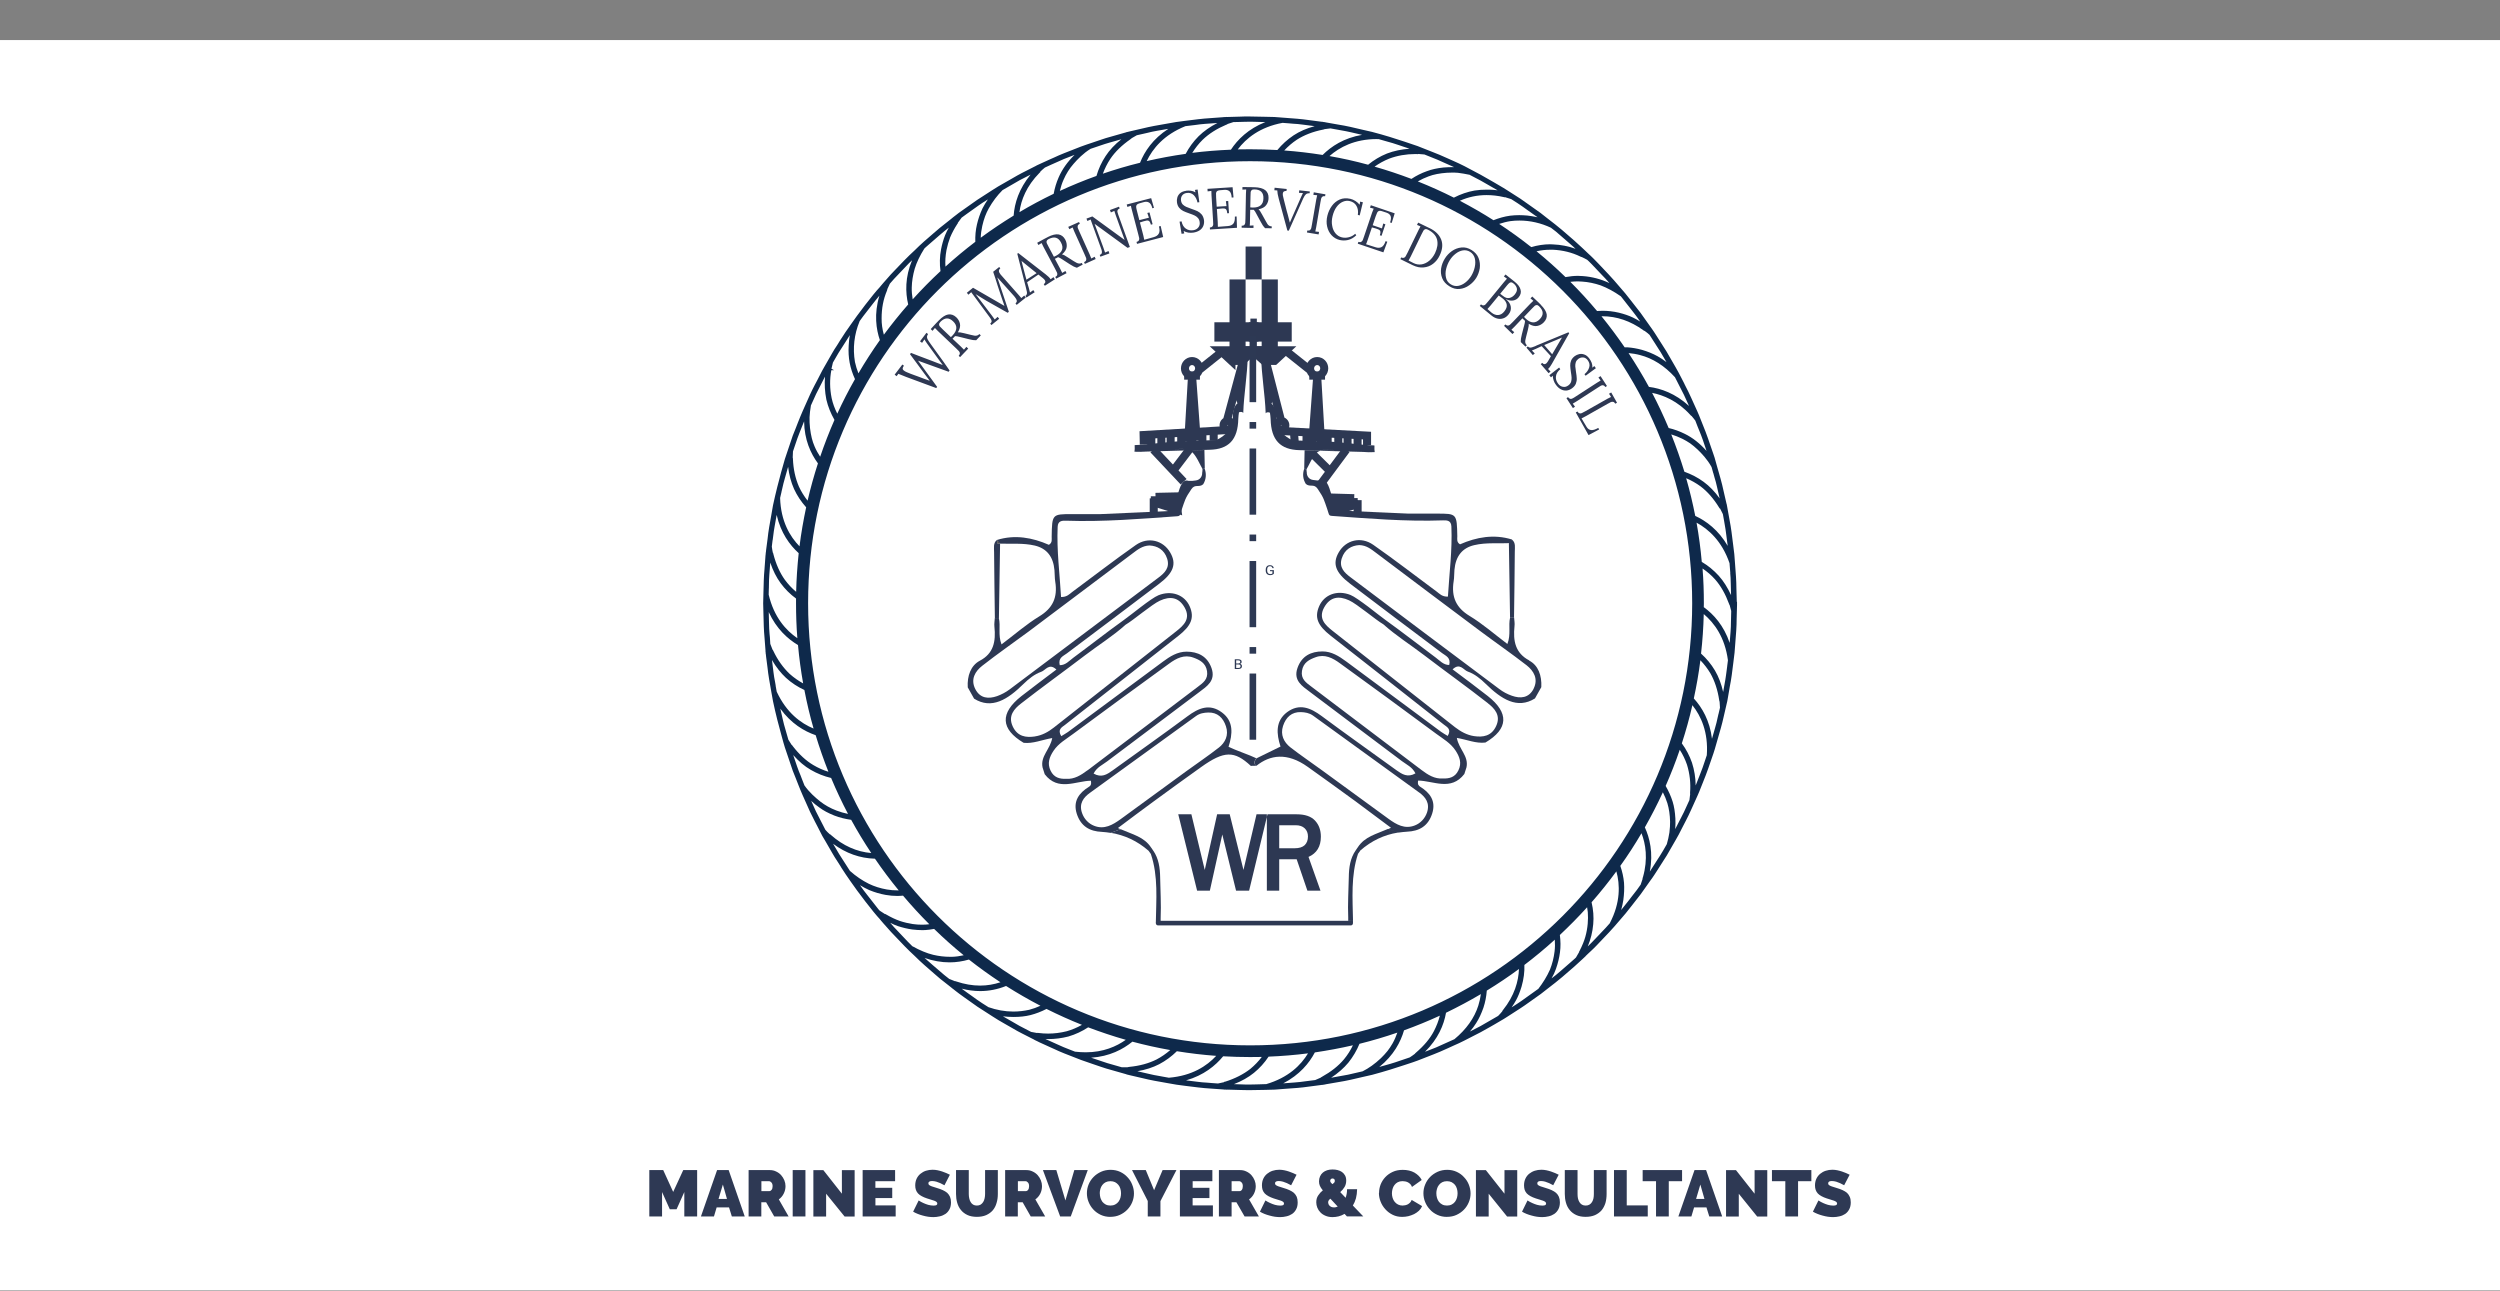 <svg xmlns="http://www.w3.org/2000/svg" fill-rule="evenodd" viewBox="0 0 647 334" clip-rule="evenodd"><rect x="0" y="0" width="647" height="334" fill="#808080" stroke="none"/><path fill="#fff" d="M0 10.37h647v323.5H0z"/><path fill="#0e294b" d="M448 159.78c0 .35-.02.75-.03 1.16 0 .78-.03 1.66-.1 2.54l-.23 2.9c-1.52-4.5-4.16-7.4-6.7-9.25.02-.34.02-.68.02-1 0-3.04-.1-6.04-.34-9 1.18.8 2.26 1.72 3.23 2.8 1.5 1.7 2.7 3.84 3.62 6.33l.1.28h.05c.17.56.3 1.1.42 1.57l-.04 1.68zm-1 12.65c-.05.34-.1.72-.15 1.13-.1.75-.2 1.6-.35 2.45l-.55 3.07c-.48-2.12-1.18-3.95-2.12-5.55-.98-1.65-2.2-3.12-3.6-4.38.38-3.37.62-6.78.7-10.23 2.72 2.3 5.48 6 6.26 11.97l-.2 1.56zm-2.26 12.35c-.07.3-.15.64-.23 1-.17.8-.37 1.7-.65 2.6l-.8 2.82c-.57-4.73-2.57-8.1-4.7-10.44.7-3.24 1.28-6.54 1.7-9.88.98 1.02 1.86 2.16 2.6 3.4 1.1 1.94 1.87 4.27 2.27 6.93l.05.3.05.02c.05.57.08 1.12.1 1.62l-.38 1.64zm-3.03 10.7l-.56 1.67c-.3.92-.7 2.08-1.17 3.23l-1.14 2.9c-.03-2.04-.35-4-.95-5.88-.63-1.82-1.52-3.5-2.63-5.02 1.05-3.23 1.97-6.53 2.73-9.88 2.2 2.77 4.17 6.97 3.73 12.97m-4.3 10c-.06.6-.14 1.14-.2 1.6l-1.42 3.1-2.25 4.4c.08-1 .07-1.92.04-2.72-.1-1.74-.32-3.13-.7-4.35-.45-1.45-1.07-2.8-1.82-4.1 1.34-3.05 2.57-6.17 3.65-9.36.78 1.2 1.4 2.5 1.87 3.86.72 2.34 1 4.78.8 7.24v.3l.04.03zm-5.38 10c-.15 1-.38 2-.67 3-.25.46-1.4 2.5-2.7 4.44l-1.7 2.66c.95-4.88-.06-8.8-1.28-11.45 1.67-2.94 3.23-5.97 4.66-9.08.46.9.86 1.85 1.17 2.84.43 1.42.66 3 .7 4.8 0 .7-.03 1.75-.18 2.82m-6.87 11.56l-.1.3.06.03c-.17.57-.35 1.1-.52 1.55l-.98 1.37c-.38.52-.87 1.15-1.4 1.8-.28.37-.57.74-.86 1.12-.62.82-1.27 1.6-1.83 2.3.03-.07.05-.15.07-.22.2-.73.38-1.53.52-2.44.2-1.48.27-2.96.17-4.4-.13-1.48-.46-2.95-.96-4.38 1.96-2.73 3.78-5.55 5.48-8.45 1.06 2.72 1.74 6.6.37 11.4m-101.65 43.5c-63.2 0-114.4-51.23-114.4-114.42 0-63.17 51.2-114.4 114.4-114.4s114.4 51.23 114.4 114.4c0 63.2-51.2 114.42-114.4 114.42m93.12-31.65s-.42.5-1.07 1.2l-2.5 2.63c-.6.64-1.42 1.5-2.18 2.22.77-1.84 1.25-3.77 1.42-5.78.17-1.84.02-3.73-.43-5.65 2.26-2.58 4.4-5.25 6.42-8 .94 3.4 1.1 8.04-1.68 13.37m-6.36 3.58c-.3 1.06-.75 2.17-1.47 3.6l-.16.27.04.04c-.28.53-.57 1.02-.83 1.43 0 0-.47.47-1.22 1.1l-2.8 2.44c-.78.7-1.58 1.32-2.3 1.87.5-.85.86-1.66 1.14-2.46.5-1.42.86-2.86 1.04-4.3.2-1.43.17-2.93-.03-4.48 2.45-2.3 4.8-4.68 7.05-7.17.07.4.13.84.18 1.25.08 1 .07 2-.02 3.02-.1 1.12-.3 2.26-.62 3.38m-12.22 13.5L393.8 259c-.7.5-1.43.96-2.07 1.37-.18.1-.35.22-.52.33.43-.6.8-1.22 1.14-1.83.55-1 1-2.13 1.43-3.54.56-1.95.8-3.8.73-5.6 2.72-2.07 5.35-4.25 7.87-6.54.08 1.03.07 2.05-.06 3.06-.2 1.64-.6 3.23-1.2 4.72-.76 1.7-1.8 3.4-3.06 5.02m-9.1 5.43l-.18.23.03.05c-.37.44-.74.88-1.1 1.22l-4.65 2.68-2.64 1.36c.6-.7 1.14-1.43 1.6-2.17.75-1.16 1.36-2.48 1.9-4.02.47-1.43.75-2.9.86-4.4 2.86-1.75 5.64-3.62 8.33-5.6-.12 3.18-1.15 6.9-4.15 10.64m-12.53 7.52c-.36.17-2.55 1.17-4.74 2.13l-2.9 1.14c3.38-3.34 4.88-6.92 5.44-10.1 3.08-1.5 6.1-3.1 9.02-4.83-.14 1-.35 2-.67 3-1.02 3.2-3.1 6.12-6.15 8.65m-10 3.53l-.23.2v.05c-.4.3-.8.6-1.27.9l-.1.06-1.53.52c-.33.1-.7.24-1.1.37-.74.26-1.58.54-2.42.78l-2.82.8c3.72-3 5.53-6.47 6.4-9.48 3.15-1.14 6.24-2.4 9.27-3.8-.34 1.37-.86 2.7-1.53 4-1 1.92-2.52 3.75-4.68 5.6m-13.75 4.8l-1.6.37c-.3.06-.65.14-1 .23-.78.18-1.65.4-2.53.52l-3.05.55c1.78-1.17 3.28-2.48 4.46-3.9 1.2-1.5 2.17-3.15 2.88-4.88 3.33-.83 6.6-1.8 9.8-2.9-.33.95-.73 1.9-1.24 2.8-.44.75-.86 1.4-1.3 1.95-.5.63-1.1 1.27-1.7 1.86-1.62 1.52-3.15 2.6-4.73 3.4m-10.55 1.44l-.27.14v.05c-.52.24-1.03.46-1.47.64 0 0-2.3.3-2.62.33-.84.12-1.77.24-2.73.3l-2.92.22c4.24-2.2 6.73-5.23 8.18-8 3.34-.5 6.62-1.1 9.85-1.85-.6 1.28-1.38 2.5-2.3 3.62-1.46 1.74-3.4 3.26-5.7 4.53m-14.5 1.9l-1.58.05c-.32 0-.7.02-1.08.03-.48 0-1 .03-1.55.03-.32 0-.64 0-.98 0l-3.1-.1c2-.78 3.74-1.76 5.17-2.92 1.5-1.22 2.76-2.63 3.8-4.2 3.44-.14 6.85-.42 10.2-.85-1.82 3.03-5.08 6.3-10.87 7.98m-10.56-.67l-.3.08v.07c-.5.12-1.05.24-1.57.34l-1.67-.12c-.36-.03-.75-.06-1.17-.1-.77-.04-1.65-.1-2.52-.23l-2.9-.36c4.57-1.3 7.6-3.8 9.6-6.23 2.3.13 4.6.2 6.95.2 1 0 2.03 0 3.05-.03-.86 1.14-1.85 2.17-2.97 3.1-1.77 1.38-3.96 2.5-6.5 3.3m-14.58-1.02l-1.56-.28c-.33-.06-.7-.13-1.08-.2-.76-.13-1.63-.28-2.47-.5l-3.04-.7c2.12-.36 4-.97 5.65-1.82 1.7-.9 3.24-2.04 4.57-3.36 3.35.54 6.74.95 10.18 1.2-2.4 2.6-6.25 5.17-12.25 5.66m-10.23-2.8l-.3.03v.05c-.3 0-.6.02-.9.02-.16 0-.66 0-.74 0l-2.37-.68c-.85-.24-1.82-.5-2.78-.86l-2.8-.94c4.77-.32 8.25-2.17 10.68-4.15 3.2.86 6.47 1.58 9.8 2.17-1.1.95-2.27 1.76-3.54 2.43-2.03 1.02-4.4 1.67-7.05 1.92m-14.02-3.92l-1.54-.6c-.82-.32-2.06-.8-3.3-1.4l-2.87-1.3c.25.02.5.03.76.03 1.7 0 3.45-.22 5.17-.66 1.85-.54 3.57-1.35 5.14-2.38 3.2 1.2 6.44 2.3 9.74 3.23-2.4 1.7-5.8 3.23-10.36 3.23-.9 0-1.87-.06-2.73-.16m-9.48-4.84l-.3-.04-.04.06c-.58-.1-1.13-.2-1.6-.3l-1.5-.78c-.92-.44-2.1-1.1-3.23-1.78l-2.56-1.47c.84.1 1.73.17 2.7.17 1.68 0 3.12-.16 4.4-.48 1.46-.37 2.85-.92 4.18-1.6 3 1.5 6.04 2.87 9.17 4.12-1.27.72-2.6 1.28-3.96 1.66-1.6.4-3.2.6-4.8.6-.8 0-1.65-.05-2.47-.16m-13-6.7c-.46-.27-2.42-1.5-4.3-2.9-.38-.28-.76-.55-1.13-.8-.54-.38-1.02-.73-1.46-1.06 1.6.4 3.2.62 4.78.62 2.32 0 4.57-.46 6.7-1.32 2.9 1.83 5.85 3.54 8.9 5.12-.94.43-1.9.78-2.9 1.04-1.36.3-2.75.46-4.12.46-2.17 0-4.35-.4-6.48-1.15m-8.54-6.73l-.03.05c-.57-.22-1.1-.43-1.54-.62l-1.3-1.03-3.03-2.6c-.74-.65-1.45-1.26-2.05-1.8 2.15.76 4.32 1.15 6.48 1.15 1.7 0 3.38-.26 5-.73 2.64 2.07 5.36 4.03 8.16 5.88-1.7.56-3.45.86-5.26.86-2 0-4.08-.36-6.15-1.06l-.28-.1zm-11.1-9l-.3-.32c-.22-.2-.5-.47-.84-.83l-2.5-2.64c-.8-.8-1.54-1.64-2.1-2.3.7.36 1.36.64 2 .86 1.24.4 2.48.7 3.7.87.9.1 1.75.17 2.58.17.26 0 .52 0 .78-.02.77-.05 1.55-.15 2.3-.3 2.46 2.4 5 4.66 7.66 6.82-1 .22-2.03.38-3.04.4-.15 0-.32 0-.47 0-1.45 0-2.93-.17-4.4-.52-1.65-.4-3.43-1.14-5.37-2.22m-7.03-8.34l-.06.03c-.5-.32-.98-.63-1.38-.9l-.3-.33-3.04-3.88c-.57-.7-1.1-1.44-1.56-2.1-.06-.1-.13-.18-.2-.28.83.5 1.62.92 2.4 1.27 1.4.58 2.83 1 4.25 1.25 1 .18 2 .27 3.03.27.48 0 .98-.04 1.47-.08 2.16 2.56 4.42 5.03 6.8 7.4-.62.08-1.25.12-1.88.12-.78 0-1.6-.05-2.4-.17-1.1-.17-2.24-.43-3.34-.8-1.13-.4-2.27-.93-3.52-1.66l-.26-.15zm-9.1-11.1l-2.8-4.37c-.46-.74-.9-1.48-1.27-2.15-.05-.1-.17-.3-.32-.55 3.32 2.47 6.95 3.76 10.83 3.86 1.93 2.82 3.98 5.56 6.15 8.2-.1 0-.2 0-.3 0-.92 0-1.86-.07-2.76-.23-1.73-.3-3.26-.8-4.66-1.47-1.73-.86-3.36-1.97-4.85-3.3m-4.97-9.34l-.23-.2-.06.02c-.4-.35-.8-.75-1.14-1.14l-2.46-4.8-1.22-2.7c.68.63 1.38 1.2 2.1 1.7 1.06.8 2.3 1.46 3.9 2.1 1.43.55 2.9.9 4.35 1.1 1.6 2.94 3.35 5.8 5.2 8.6-3.78-.32-7.3-1.9-10.44-4.68m-6.86-12.85l-.6-1.52c-.12-.32-.26-.67-.4-1.05-.3-.7-.62-1.5-.9-2.32l-1-2.94c1.47 1.66 2.97 2.93 4.55 3.83 1.66.96 3.42 1.67 5.26 2.1 1.32 3.17 2.78 6.26 4.37 9.3-1-.2-2-.5-2.96-.86-1.6-.6-3.04-1.42-4.26-2.38-1.22-.98-2.8-2.34-4.07-4.15m-3.04-10.2l-.18-.25-.05.02c-.3-.43-.58-.87-.87-1.37l-.46-1.6c-.1-.35-.2-.72-.32-1.12-.22-.75-.47-1.6-.65-2.46l-.66-2.87c2.8 3.86 6.18 5.85 9.15 6.87.97 3.2 2.08 6.37 3.3 9.46-1.35-.4-2.67-1-3.9-1.73-1.9-1.12-3.66-2.74-5.37-4.96m-4.37-15.6c-.05-.3-.1-.62-.17-.96-.16-.8-.32-1.7-.42-2.6l-.38-3.08c1.06 1.84 2.3 3.4 3.67 4.67 1.42 1.28 3.02 2.32 4.72 3.1.65 3.4 1.44 6.72 2.38 9.98-3.26-1.34-7-4.06-9.54-9.54l-.28-1.56zm-1.4-10.78l-.1-1.67c-.03-.3-.06-.65-.1-1.02-.06-.8-.13-1.74-.13-2.67l-.07-2.9c1.96 4.3 4.87 6.94 7.57 8.54.3 3.34.75 6.65 1.33 9.92-1.25-.68-2.42-1.5-3.5-2.47-1.66-1.58-3.1-3.57-4.22-5.95l-.14-.27h-.05c-.22-.54-.42-1.06-.58-1.5m-.38-14.36c0-.34 0-.73.02-1.13 0-.76.03-1.62.1-2.48l.24-3.1c.7 2.06 1.57 3.8 2.67 5.3 1.14 1.56 2.5 2.9 4 4 0 .4 0 .77 0 1.16 0 3.06.1 6.1.34 9.1-2.92-2-6.04-5.4-7.42-11.27l.04-1.58zm.98-12.5c.06-.35.1-.74.15-1.15.1-.77.2-1.65.37-2.5l.52-2.9c1.05 4.64 3.38 7.8 5.7 9.9-.35 3.3-.58 6.63-.66 10-1.1-.9-2.07-1.96-2.93-3.12-1.3-1.82-2.3-4.06-2.97-6.67l-.07-.3h-.06c-.1-.5-.2-1.03-.27-1.6l.2-1.66zm2.28-12.5c.07-.28.15-.6.22-.94.18-.8.38-1.68.65-2.56l.85-3c.25 2.1.77 4.03 1.54 5.75.8 1.74 1.87 3.32 3.13 4.73-.7 3.3-1.3 6.68-1.72 10.1-2.47-2.53-4.85-6.5-5.02-12.53l.36-1.55zm2.97-10.46l.63-1.87c.3-.92.7-2.06 1.16-3.2l1.1-2.74c.06 4.76 1.7 8.33 3.58 10.88-1.02 3.16-1.92 6.38-2.68 9.65-.88-1.12-1.64-2.33-2.24-3.64-.93-2.14-1.45-4.54-1.55-7.15l-.02-.3h-.04c0-.6.03-1.16.07-1.64m4.62-11.86l1.37-3.02 2.3-4.5c-.16 1.95-.05 3.93.35 5.95.43 1.85 1.15 3.6 2.1 5.26-1.36 3.1-2.6 6.3-3.7 9.53-.56-.85-1.06-1.75-1.46-2.7-.57-1.3-.94-2.8-1.17-4.72-.1-.9-.14-1.85-.12-2.8.04-.9.16-1.9.35-3m5.3-9.17h.7l-.68-.38c.13-.6.26-1.14.38-1.6l.85-1.47c.36-.67.88-1.48 1.44-2.34l1.25-1.96c.3-.46.58-.92.84-1.33-.16.88-.26 1.78-.3 2.73-.1 1.6 0 3.03.25 4.4.28 1.48.76 2.9 1.38 4.26-1.65 2.9-3.18 5.88-4.58 8.94-.67-1.32-1.17-2.67-1.46-4.03-.5-2.47-.52-4.9-.08-7.23m7.3-12.66l.96-1.32c.38-.5.86-1.13 1.37-1.77.27-.35.56-.7.84-1.08.68-.9 1.38-1.75 1.97-2.45-1.44 4.75-.83 8.74.12 11.5-1.97 2.78-3.82 5.65-5.55 8.6-.38-.96-.68-1.93-.9-2.94-.6-3.58-.2-7.15 1.2-10.52m7.07-7.92l.12-.3-.05-.03c.25-.55.48-1.06.7-1.5l1.1-1.25 3.9-4.1.74-.7c-1.84 4.4-1.74 8.35-1 11.43-2.2 2.52-4.3 5.13-6.3 7.83-.4-1.43-.6-2.85-.58-4.23 0-2.6.44-4.94 1.38-7.15m7.18-5.67c.52-1.7 1.36-3.43 2.5-5.24 0 0 .46-.46 1.2-1.08l2.74-2.38c.82-.73 1.7-1.42 2.4-1.97-.36.66-.7 1.3-.96 1.95-.47 1.2-.82 2.45-1.05 3.66-.37 1.9-.4 3.8-.15 5.66-2.5 2.32-4.9 4.76-7.2 7.3-.17-1.02-.27-2.04-.24-3.06.03-1.58.3-3.2.76-4.83m11-11.58l.2-.26-.05-.05c.32-.47.65-.92 1-1.36.14-.1.62-.46 1.3-.95l3.03-2.16c.7-.5 1.47-1 2.13-1.4.1-.08.23-.15.34-.22-.52.77-1 1.54-1.4 2.33-.63 1.36-1.12 2.77-1.44 4.18-.34 1.45-.47 2.94-.42 4.47-2.66 2.03-5.24 4.17-7.73 6.42-.1-1.37 0-2.8.27-4.28.23-1.14.55-2.26.95-3.3.48-1.14 1.1-2.3 1.83-3.42m11.7-8.78l4.5-2.6 2.78-1.42c-3 3.65-4.15 7.37-4.38 10.6-2.93 1.8-5.77 3.7-8.52 5.73.03-1 .17-2 .4-3.05.4-1.78.96-3.28 1.7-4.58 1-1.77 2.16-3.3 3.53-4.68m9.6-4.5l.2-.2-.03-.08c.4-.4.83-.77 1.22-1.08 0 0 2.44-1.13 4.9-2.2l2.76-1.08c-1.83 1.8-3.2 3.74-4.1 5.8-.62 1.4-1.04 2.84-1.3 4.27-3.03 1.46-6 3.05-8.86 4.75.42-3.16 1.82-6.74 5.2-10.18m13.2-6.2l1.54-.52c.32-.1.68-.22 1.06-.36.73-.24 1.54-.53 2.37-.75l3-.85c-1.72 1.37-3.06 2.8-4.07 4.35-1.06 1.6-1.84 3.33-2.37 5.14-3.23 1.16-6.38 2.46-9.47 3.88.23-.97.53-1.94.96-2.9.66-1.52 1.53-2.9 2.6-4.12 1.03-1.18 2.48-2.7 4.35-3.85m10.36-2.52l.25-.17v-.05c.45-.26.92-.53 1.4-.8l1.65-.37c.32-.07.68-.15 1.05-.24.78-.2 1.66-.4 2.56-.55l2.9-.5c-4 2.58-6.17 5.86-7.33 8.78-3.27.8-6.47 1.75-9.62 2.83.5-1.34 1.13-2.63 1.93-3.83 1.22-1.83 3-3.55 5.23-5.1m14.22-3.37s2.17-.27 2.5-.3c.8-.12 1.73-.24 2.66-.3l3.1-.22c-1.9.97-3.52 2.12-4.85 3.42-1.37 1.37-2.48 2.9-3.36 4.57-3.4.48-6.77 1.1-10.08 1.87 1.52-3.2 4.43-6.8 10.02-9.04m10.6-.37l.27-.13v-.05c.56-.2 1.1-.36 1.54-.5l1.66-.04c.34 0 .7 0 1.1-.03.5 0 1.05-.03 1.6-.03.33 0 .66 0 1 .02l2.9.08c-4.4 1.74-7.17 4.52-8.9 7.14-3.37.14-6.7.4-10 .82.75-1.2 1.63-2.34 2.66-3.36 1.65-1.6 3.72-2.9 6.15-3.93m14.6-.47l1.57.12c.34.03.7.06 1.12.1.76.04 1.62.1 2.47.23l3.1.4c-2.1.57-3.9 1.36-5.45 2.38-1.6 1.07-3 2.35-4.2 3.8-2.34-.13-4.7-.2-7.1-.2-1.04 0-2.1 0-3.14.03 2.13-2.83 5.7-5.78 11.62-6.87m10.45 1.75l.3-.06.02-.05c.52-.08 1.06-.14 1.6-.2l1.66.3c.34.07.7.14 1.1.2.8.14 1.67.3 2.53.5l2.88.67c-4.7.8-7.97 2.98-10.2 5.2-3.27-.52-6.58-.92-9.94-1.16.97-1.04 2.06-1.98 3.26-2.78 1.87-1.2 4.16-2.1 6.8-2.62m13.9 2.47c.16 0 .34 0 .5 0l2.24.64c.85.23 1.8.5 2.76.84l2.97 1c-2.08.15-4.04.55-5.84 1.24-1.8.73-3.42 1.7-4.88 2.9-3.28-.9-6.6-1.64-10-2.24 2.57-2.27 6.5-4.4 12.24-4.4M367 39.9l.02-.06c.6.04 1.15.1 1.62.14l1.57.63c1.27.48 2.4.97 3.4 1.44l2.7 1.2h-.48c-.68 0-1.4.04-2.23.1-1.66.17-3.07.48-4.32.95-1.43.5-2.76 1.18-4 2-3.12-1.18-6.3-2.25-9.54-3.17 1.16-.83 2.42-1.52 3.75-2.06 2.12-.8 4.42-1.2 6.8-1.2l.7.02zm13.26 5.3l1.47.77c.86.4 1.98 1.06 3.15 1.73l2.7 1.55c-.7-.1-1.42-.15-2.18-.17-.22 0-.43 0-.64 0-1.07 0-2.13.07-3.14.23-1.83.32-3.63.95-5.36 1.84-3.04-1.53-6.15-2.93-9.33-4.2.88-.5 1.8-.95 2.77-1.3 1.37-.52 2.88-.8 4.77-.94.42-.03.85-.04 1.3-.04.5 0 1 0 1.52.05.98.12 2 .3 2.96.5m9.23 5.86l.02-.05c.56.16 1.1.32 1.6.5.47.28 2.5 1.57 4.4 2.98.4.28.78.55 1.16.82.45.32.88.62 1.27.9-.08 0-.16-.04-.24-.05-.82-.18-1.64-.3-2.45-.4-.7-.06-1.4-.1-2.08-.1-.78 0-1.55.05-2.32.14-1.5.2-2.94.62-4.33 1.17-2.82-1.8-5.73-3.47-8.7-5.03 2.15-.97 4.48-1.47 6.93-1.47 1.44 0 2.94.17 4.44.52l.3.06zm11.9 7.86l1.3 1 3.17 2.75c.7.6 1.36 1.18 1.9 1.7-1.84-.67-3.8-1.06-5.85-1.14-.26-.02-.52-.03-.78-.03-1.56 0-3.2.26-4.84.73-2.67-2.12-5.45-4.12-8.3-6 .97-.32 1.96-.58 2.98-.73.75-.1 1.5-.14 2.26-.14 2.8 0 5.58.64 8.17 1.86m7.86 7.6l.05-.05c.54.26 1.04.5 1.47.75l.45.42c.2.2.45.44.74.74l2.56 2.7c.63.62 1.28 1.34 2 2.17-2.16-1.03-4.46-1.64-6.87-1.82-.44-.04-.87-.06-1.3-.06-1.03 0-2.1.12-3.2.32-2.4-2.34-4.9-4.56-7.5-6.68 1.17-.26 2.34-.4 3.5-.4.25 0 .5 0 .76 0 2.52.12 4.9.7 7.08 1.76l.3.14zm10.14 10.06l.28.33 2.98 3.8c.56.7 1.08 1.42 1.53 2.06.1.16.2.28.3.43-.63-.4-1.26-.74-1.9-1.05-1.1-.52-2.3-.92-3.6-1.24-1.43-.34-2.87-.5-4.26-.5-.46 0-.93.02-1.4.06-2.2-2.62-4.5-5.13-6.92-7.55.63-.06 1.27-.12 1.9-.12.37 0 .76.02 1.17.06 1.58.1 3.2.44 4.78.98 1.72.65 3.47 1.6 5.12 2.76m5.9 8.84l.26.18.05-.04c.45.33.9.67 1.32 1.06l2.88 4.5c.54.9 1.07 1.8 1.5 2.56-.73-.56-1.5-1.06-2.26-1.5-1.26-.7-2.64-1.26-4.1-1.68-1.24-.34-2.5-.56-3.76-.65-.24 0-.46 0-.7 0-1.9-2.77-3.9-5.45-6-8.04.07 0 .16 0 .24 0 3.7 0 7.26 1.22 10.6 3.62m8.16 12.12l2.36 4.63 1.3 2.85c-3.58-3.27-7.3-4.55-10.38-4.94-1.63-3-3.4-5.92-5.27-8.75 1 .1 2 .25 3 .52 3.27.85 6.3 2.77 8.98 5.7m4.22 10.03l.06-.03c.4.45.75.92 1.02 1.27l.6 1.56c.13.32.27.67.43 1.05.3.74.63 1.56.92 2.4l.95 2.82c-1.73-1.94-3.6-3.42-5.6-4.4-1.37-.68-2.78-1.2-4.2-1.52-1.3-3.1-2.73-6.13-4.28-9.1 2.87.57 6.57 2.05 9.9 5.72l.2.23zm5.74 14.83c.1.34.2.7.3 1.1.22.74.47 1.56.64 2.4l.7 3.03c-1.27-1.76-2.63-3.17-4.13-4.27-1.54-1.14-3.24-2-5-2.63-1-3.28-2.14-6.5-3.4-9.66.96.3 1.9.65 2.84 1.12.7.34 1.37.74 2.02 1.17.67.48 1.33 1.03 1.95 1.62 1.03.98 2.52 2.53 3.62 4.53l.44 1.58zm1.75 9.15c.27.52.52 1.03.72 1.45l.3 1.66c.05.3.1.63.17 1 .14.8.3 1.7.4 2.64l.38 2.92c-2.4-4.12-5.55-6.44-8.4-7.76-.65-3.3-1.43-6.55-2.35-9.75 1.32.56 2.56 1.26 3.74 2.12 1.78 1.35 3.4 3.2 4.8 5.5l.17.24h.05zm2.62 16.67c.07.8.14 1.72.14 2.64l.08 3.1c-.9-1.95-1.95-3.63-3.18-5-1.3-1.43-2.77-2.63-4.4-3.6-.3-3.42-.75-6.8-1.35-10.15 3.12 1.7 6.57 4.78 8.53 10.48 0 0 .16 2.2.2 2.54m1.68 7.46l-.1-3.53c0-1.82-.17-4.06-.36-6.43-.06-.77-.12-1.55-.18-2.36-.1-.8-.2-1.63-.3-2.43-.28-2.32-.55-4.5-.9-6.25l-.63-3.5-.08-.43-.08-.42h-.02l-.8-3.46c-.38-1.85-1.04-4.12-1.74-6.52l-.55-1.97-.36-1.07c-.92-2.7-1.78-5.24-2.6-7.2l-1.06-2.67c-.25-.62-.42-.97-.44-1.02l-1.63-3.6c-.43-1-1-2.1-1.6-3.27l-.2-.43c-.25-.45-.48-.9-.7-1.36-.48-.92-.96-1.87-1.5-2.78l-2.35-4.07-2.64-4.15c-.45-.7-.83-1.3-1.15-1.73l-.38-.53-2.57-3.62-2.5-3.2-1.45-1.83-1.55-1.8c-1.77-2.12-3.7-4.12-5.24-5.74l-.68-.7c-.55-.6-1.08-1.08-1.5-1.5-.22-.18-.4-.37-.58-.53l-.73-.7-.06-.06c-.05-.03-4.65-4.5-9.7-8.3l-1.87-1.47s-2.7-1.93-3.1-2.2c-.76-.55-1.47-1.06-2.13-1.5l-3.36-2.15c-.1-.05-1.4-.92-3.42-2.05-.35-.2-.72-.4-1.1-.63-.76-.44-1.58-.9-2.46-1.4L379 43c-.93-.48-1.9-.92-2.82-1.33-.5-.22-.97-.43-1.43-.64-1.64-.74-2.8-1.24-3.77-1.6l-4.12-1.63c-.55-.2-1.55-.54-3.37-1.14-2.08-.7-5.23-1.7-8.43-2.53-.74-.17-1.46-.34-2.2-.5-2.34-.57-4.56-1.08-6.38-1.36l-3.5-.62v-.02l-.43-.05-.43-.08v.02l-3.52-.46c-1.73-.26-3.88-.42-6.16-.58-.85-.06-1.7-.12-2.6-.2-.86 0-1.72-.03-2.56-.06-1.46-.04-2.87-.08-4.16-.08-.73 0-1.42 0-2.04.04l-3.55.1v-.02l-.4.03h-.47v.03l-3.52.26c-1.84.1-4.1.4-6.5.7-.73.1-1.48.2-2.25.3-.76.12-1.53.26-2.28.4-2.36.4-4.57.8-6.33 1.24l-3.47.8-.4.1-.45.1v.02l-5.27 1.5c-.43.14-.87.3-1.33.44 0 0-1.68.58-2.18.74-.98.33-2 .66-3 1.04l-4.33 1.7c-.93.36-1.8.76-2.58 1.12-.42.2-.8.37-1.2.53l-2.63 1.2-.6.28-.36.2-.4.2-3.15 1.6c-.77.4-1.6.87-2.5 1.4-.35.2-2.1 1.2-2.1 1.2-1 .56-2.02 1.15-3 1.8l-3.96 2.56-3.33 2.35c-1.07.74-1.84 1.3-2.34 1.72l-.52.4-.45.37-.2.16-2.8 2.22c-.52.44-1.08.92-1.68 1.44-1.52 1.3-3.25 2.78-4.86 4.4-1.82 1.66-3.5 3.43-4.97 4.98-.42.44-.8.86-1.2 1.26-1.6 1.78-2.62 3-2.62 3l-.27.33c-1.6 1.66-5.83 7.23-7.53 9.73-.88 1.2-1.67 2.42-2.43 3.6l-.2.3c-.27.45-.54.88-.8 1.3-.5.76-1 1.5-1.36 2.18l-1.76 3.08-.3.52-.13.24-.33.58-1.32 2.57c-.18.35-.38.73-.6 1.13-.4.77-.82 1.6-1.24 2.52l-1.9 4.26c-.44.98-.82 1.96-1.2 2.9-.2.5-.38 1-.57 1.47l-.8 2-2.03 6.03c-.18.57-.46 1.6-.97 3.43-.58 2.1-1.4 5.28-2.1 8.53-.12.78-.26 1.55-.4 2.3-.43 2.35-.83 4.56-1 6.35l-.38 2.88c-.03.27-.06.5-.07.67h-.02l-.03.42-.05.44-.26 3.54c-.17 1.7-.22 3.8-.27 6 0 .92-.04 1.84-.07 2.8.03.9.06 1.84.07 2.74.05 2.22.1 4.3.27 6l.27 3.55h-.02l.05.43.03.42h.02c.02.18.04.4.07.67l.37 2.85c.18 1.8.58 4.02 1 6.36.15.76.28 1.53.42 2.32.68 3.23 1.5 6.42 2.1 8.52.5 1.84.78 2.86.97 3.43l2.04 6.03.8 2c.2.48.37.97.57 1.46.38.95.76 1.94 1.2 2.9l1.9 4.26c.43.9.86 1.74 1.26 2.52.2.4.4.78.6 1.15l1.32 2.58.33.56.44.74 1.77 3.07c.38.7.86 1.43 1.36 2.2.27.42.54.85.83 1.3l.17.3c.77 1.18 1.55 2.4 2.42 3.6 1.7 2.5 5.94 8.07 7.54 9.73l.27.34s1.04 1.23 2.65 3c.37.4.76.82 1.2 1.26 1.46 1.55 3.13 3.32 4.95 4.98 1.62 1.63 3.35 3.1 4.87 4.42.6.5 1.16 1 1.68 1.45l2.8 2.2.4.33.27.2.5.4c.5.4 1.28.98 2.35 1.74l3.34 2.37 3.93 2.53c1 .67 2.03 1.26 3.03 1.83 0 0 1.74 1 2.1 1.2.88.52 1.72 1 2.5 1.38l3.15 1.6v.02l.4.2.38.18.6.3 2.64 1.2c.37.16.76.34 1.18.53.77.36 1.64.76 2.57 1.12l4.35 1.7c1 .37 2 .7 2.97 1.03.5.16 2.17.74 2.17.74.46.16.9.3 1.35.44l5.27 1.5v.03l.43.1.4.1 3.45.8c1.77.45 3.98.84 6.34 1.25.75.13 1.52.27 2.3.4.76.1 1.5.2 2.24.3 2.4.3 4.66.6 6.5.7l3.52.25v.02h.44l.43.04v-.03l3.54.1c.62.03 1.3.04 2.04.04 1.3 0 2.7-.03 4.16-.07.85-.02 1.7-.05 2.58-.07.87-.07 1.73-.13 2.58-.2 2.28-.15 4.43-.3 6.16-.57l3.52-.46v.02l.43-.07.43-.07v-.02l3.48-.6c1.83-.28 4.05-.8 6.4-1.36.73-.17 1.45-.34 2.2-.5 3.2-.85 6.34-1.85 8.4-2.54 1.83-.6 2.83-.93 3.38-1.15l4.1-1.6c1-.38 2.16-.88 3.8-1.63.45-.2.93-.43 1.42-.65.93-.4 1.9-.84 2.82-1.32l4.17-2.14c.87-.46 1.7-.93 2.45-1.37.38-.22.75-.44 1.1-.63 2.03-1.14 3.35-2 3.43-2.06l3.35-2.16c.66-.42 1.37-.93 2.13-1.47.4-.27 3.1-2.2 3.1-2.2l1.88-1.47c5.05-3.8 9.65-8.27 9.7-8.3l.05-.08.73-.7c.17-.16.36-.34.58-.54.42-.4.95-.88 1.5-1.47l.68-.72c1.55-1.6 3.47-3.6 5.24-5.72l1.56-1.82 1.43-1.8 2.52-3.23 2.55-3.6.37-.5c.33-.45.7-1.05 1.16-1.75l2.65-4.15 2.33-4.05c.55-.9 1.03-1.87 1.5-2.8.23-.45.46-.9.7-1.36l.22-.42c.6-1.17 1.16-2.27 1.58-3.25l1.64-3.63c.02-.04.2-.4.44-1.02l1.06-2.67c.82-1.96 1.68-4.5 2.6-7.2l.35-1.1.56-1.95c.7-2.4 1.37-4.67 1.76-6.52l.8-3.46.1-.42.08-.42.6-3.5c.37-1.75.64-3.94.92-6.26.1-.8.2-1.62.3-2.46.06-.78.12-1.56.18-2.33.2-2.36.37-4.6.36-6.4l.1-3.56v-.85z"/><clipPath id="a"><path d="M390.5 139.68h1.57v20.2h-1.58z"/></clipPath><path fill="#2d3853" d="M390.5 140.6c.1 6.43.2 12.84.3 19.26.33 0 .68 0 1.03.02.07-5.7.17-11.4.2-17.1 0-1.07.28-2.28-.7-3.1-.28.3-.56.62-.84.93" clip-path="url(#a)"/><path fill="#2d3853" d="M396.9 178.26c-1.26 2.43-3.44 2.57-5.62 1.8-1.16-.4-2.3-1-3.3-1.77-12.87-9.63-25.7-19.28-38.53-28.94-1.53-1.15-2.96-2.53-2.2-4.86.77-2.36 2.55-3.3 4.54-3.42 1.85.05 3.1 1.08 4.4 2.06 8.96 6.75 17.93 13.5 26.9 20.2 3.98 2.97 8.07 5.8 12 8.85 1.8 1.42 3.1 3.5 1.8 6.06M385.06 182c1.72 1.34 3.43 3.14 2.14 5.9-1.2 2.62-3.4 2.96-5.76 2.6-1.8-.28-3.4-1.16-4.88-2.3-10.57-8.3-21.13-16.6-31.68-24.93-1.87-1.48-3.8-3.2-2.17-6.1 1.54-2.72 3.77-3.03 6.44-1.8 2.1.96 6.9 5.08 8.86 6.2 3.3 2.96 7 5.27 10.47 7.93 5.5 4.2 11.14 8.22 16.6 12.5m-7.66 17.4c-.85 1.76-2.33 2.13-4 2.07-2.14.16-3.86-.94-5.54-2.2-9.5-7.22-19.02-14.42-28.53-21.6-1.33-1-2.73-1.95-2.4-4.05.33-2.15 1.9-2.94 3.53-3.53 2.36-.87 4.4.18 6.3 1.57 8.33 6.05 16.65 12.1 24.9 18.23 1.75 1.3 3.7 2.37 5 4.33 1.05 1.6 1.7 3.24.75 5.16m-10.16 5.7c1.64 1.2 2.87 2.77 2.03 5.22-.54 1.56-1.72 2.77-3.14 3.32-2.63 1.04-4.78-.24-6.8-1.7-5.7-4.13-11.37-8.3-17.06-12.45-2.8-2.06-5.67-3.97-8.4-6.1-1.63-1.3-2.6-3.2-1.85-5.5.75-2.28 2.25-3.64 4.6-3.58 1.1.04 2.16.2 3.15.9 9.15 6.66 18.3 13.27 27.47 19.9m28.48-34.18c-3.58-1.9-4.2-5-3.8-8.85.1-.73-.05-1.48-.1-2.22-.34 0-.7-.02-1.04-.02-.5 2.1.27 4.36-.7 6.84-3.36-2.54-6.42-5.23-9.8-7.27-3.4-2.07-4.77-4.82-4.1-9 .17-.96.1-1.96.2-2.94.32-3.5 2-5.64 5.12-6.37 3.2-.76 6.47-.34 9.7-.56.04-.52.03-.4.07-.9-4.66-1.44-9.17-.63-13.45 1.25-.94-.57-.7-1.4-.7-2.08-.12-5.87-.1-5.87-5.3-5.87-2.45 0-4.9 0-7.37 0l-17-.76c-3.32 0-2.66-8.87-5.7-7.85-.66.07-1.3.03-1.95-.1-1.05-.12-1.68-1.03-1.64-1.96-.04-.25-.07-.47-.07-.76-.03 0-.1-.03-.57-.1V121.3h-.02c-.5 1.45-.3 2.78.42 3.94 1.07.93 2.1-.16 3.05 1.26 1.66 2.42 1.66 2.92 2.47 5.2.52 1.48.3 1.75 1.28 1.82 9.08.65 19.16 1.5 28.67 1.15.97-.03 2.13-.04 2.2 1.57.26 6.12-.54 12.14-.9 18.17-1.53.04-2.15-.75-2.87-1.28-5.48-4.05-10.88-8.25-16.46-12.14-3.22-2.25-7.1-1.2-8.9 1.92-1.7 2.9-.93 5.23 2.9 8.14 7.92 6.03 15.88 12 23.83 17.98.97.73 2.3 1.16 1.84 3.07-1.5 0-2.43-1.13-3.5-1.92-4.12-3.06-8.8-6.72-13-9.73-.95-.67-2.73-2.1-4.5-3.45-1.8-1.34-3.58-2.63-4.55-3.02-3.4-1.36-6.8-.13-8.12 2.93-1.25 2.9-.38 4.97 2.97 7.6 9.77 7.63 19.5 15.3 29.26 22.98.87.68 2.1 1.2 1.05 2.97-.6-.38-1.2-.68-1.74-1.08-8.17-6.05-16.35-12.1-24.5-18.17-1.9-1.4-3.83-2.63-6.18-2.62-2.9 0-5.36 1.13-6.46 4.28-1.14 3.24 1.23 4.7 3.15 6.15 7.94 6.02 15.93 11.95 23.86 17.95 1.2.9 2.7 1.54 3.52 3.18-2.04 1.16-3.46.22-4.9-.8-6.45-4.68-12.95-9.26-19.35-14.02-2.92-2.16-5.8-3.38-9-1-3.02 2.3-2.74 5.6-1.67 8.88-1.53.76-4.83 2.34-6.23 3.05-.52.57-.72 1.58 0 1.92 3.5-2.8 7.9-3.56 13.3.3 4.13 2.93 8.24 5.92 12.34 8.9 2.93 2.16 5.82 4.35 9.18 6.85-.2.1-.37.17-.55.25 0 .04 0 .08.03.1.8.3 1.62.62 2.42.9.75-.1 1.5-.2 2.26-.24 3.16-.13 5.47-1.45 6.5-4.7 1.05-3.28-.63-5.4-3.1-6.93-.35-.24-.75-.53-.54-1.6 3.97.05 8.5 2.8 11.96-1.7.18-.58.37-1.16.56-1.74.6-2.93-1.98-4.67-2.5-7.6 2.66.45 4.96 1.5 7.4 1.2 5.95-3.54 6.17-7.66.6-12.04-2.96-2.33-5.97-4.55-9.1-6.9 1.9-1.8 2.8.17 3.93.57 1.75.6 3.26 1.83 4.63 3.17 4.04 3.97 8.2 6.65 12.76 3.78.5-.9 1.13-2 1.64-2.92.16-3-.8-5.65-3.12-6.86M359.76 215.84c.66-.13 1.3-.26 1.98-.36.04 0 .08-.02.1-.02-.8-.3-1.6-.6-2.4-.9.16.7.1.5.32 1.28M359.43 214.56c-.06-.02-.1-.03-.16-.06-3.1 1.37-6.06 1.98-7.87 4.78.22.27.43.55.66.82 2.9-2.53 6.16-4.05 9.68-4.62-.66.1-1.32.23-1.98.36-.2-.8-.16-.57-.33-1.28M355.68 115.32c0-.02 0-.04-.03-.04-4-.13-8.22-.92-12.67-1.02l-8.44-.3s0 0-.02 0c-2.2-1-4.24-2.92-4.24-6 0-1.55-.34-2.75-1.2-3.48 0 0 0-.03 0-.04.37-1 .8-1.66 1.32-2.03 0 0 0-.02 0-.03-.26-.64-.65-1.15-1.56-5.27 0 0 0-.02 0-.03-.86-.74-1.66-1.66-1.2-3.23v-.02l-.38-2.93c-.24.1-.47.18-.7.28h.05v.73h-.23c0 .1 0 .2 0 .28.1 4.95 1 9.85 1.18 14.78.18-.25.48-.38 1.1-.17.06.5.17 1.1.18 1.68.12 5.4 2.5 7.9 7.45 8.02l1.36.03v-.02h4.47c.88-.24 1.92-.27 3.14 0h-3.13c-.14.05-.3.1-.42.15l11.02.3c1.5.1 1.52.1 3 .05.03 0 .04-.02.04-.04-.08-.6-.08-.64-.06-1.64M350.87 220.05c.2.3.38.6.6.9.2-.3.4-.57.6-.85-.24-.27-.45-.55-.67-.82-.18.26-.36.5-.53.77M350.87 220.05c-1.45 2.06-1.77 4.48-1.8 7-.07 3.46-.3 6.93-.15 10.38.02.26 0 .64 0 .88h1.24c-.1-5.77-.58-11.75 1.3-17.36-.2-.3-.4-.6-.6-.9M342.1 116.5h3.14c-1.22-.27-2.26-.24-3.13 0"/><path fill="#2d3853" d="M337.64 116.53l4.04.12c.13-.05.28-.1.43-.14h-4.46v.03zM337.53 121.3c.2 0 .38.03.56.1v.14s0 0 0-.02c.47-.65 1.78-4.05 3.2-4.7.12-.07.25-.12.38-.17l-4.04-.12c-.04 1.6-.08 3.2-.1 4.78M337.8 121.35c-.08 0-.17-.02-.27-.04v.15c.46.06.54.1.56.1v-.16c-.04.02.03 0-.3-.05M338.1 121.4l-.3-.05c.33.05.26.07.3.04M337.8 121.35l.3.04c-.2-.07-.4-.1-.57-.1.1.03.2.04.27.05"/><path fill="#2d3853" d="M323.2 83.4h11.1v5h-11.12zM326.52 91.2s0 0-.02 0c-.06.14-.1.28-.14.43 0 .1 0 .2 0 .28h.25v-.72h-.06s0 0-.02 0"/><path fill="#2d3853" d="M325.27 91.9h1.1c0-.08 0-.17 0-.27.03-.15.07-.3.13-.42 0 0 .02 0 .02 0s.02-.02.02-.02h-1.27v.73zM315.44 193.47c-2.73 2.14-5.6 4.06-8.4 6.1-5.7 4.14-11.36 8.32-17.05 12.45-2.04 1.46-4.2 2.74-6.82 1.7-1.43-.55-2.6-1.75-3.14-3.32-.85-2.45.4-4.03 2.03-5.2 9.16-6.63 18.33-13.24 27.46-19.88 1-.73 2.06-.88 3.18-.92 2.34-.06 3.84 1.3 4.58 3.58.77 2.3-.2 4.2-1.84 5.5m-33.98 5.86c-1.7 1.27-3.42 2.37-5.56 2.22-1.66.06-3.14-.32-4-2.1-.94-1.9-.3-3.56.75-5.15 1.3-1.95 3.25-3 5-4.32 8.26-6.13 16.58-12.18 24.9-18.23 1.9-1.4 3.93-2.44 6.3-1.57 1.6.58 3.2 1.37 3.53 3.5.33 2.12-1.07 3.06-2.4 4.07-9.52 7.18-19.02 14.38-28.52 21.6m-13.6-8.77c-2.36.36-4.54.02-5.76-2.58-1.3-2.78.4-4.58 2.13-5.93 5.47-4.27 11.1-8.3 16.6-12.5 3.48-2.65 7.2-4.96 10.47-7.9 1.97-1.14 6.78-5.26 8.87-6.22 2.67-1.23 4.9-.92 6.43 1.8 1.62 2.9-.3 4.62-2.17 6.1-10.55 8.33-21.12 16.63-31.68 24.92-1.47 1.16-3.07 2.03-4.88 2.3m-6.53-12.2c-1 .76-2.15 1.37-3.3 1.78-2.2.76-4.36.62-5.62-1.8-1.32-2.57-.03-4.65 1.8-6.07 3.92-3.07 8-5.9 12-8.86 8.97-6.72 17.93-13.45 26.88-20.2 1.3-.98 2.56-2 4.4-2.06 2 .1 3.8 1.06 4.56 3.42.75 2.33-.66 3.7-2.2 4.86-12.83 9.66-25.66 19.3-38.52 28.93m63.8 19.78c-.73-.34-.53-1.35 0-1.92-1.65-.82-5.4-2.07-7.2-2.97 1.08-3.3 1.36-6.6-1.68-8.87-3.18-2.4-6.07-1.18-8.98 1-6.4 4.75-12.9 9.33-19.36 14-1.43 1.03-2.85 1.97-4.9.8.82-1.63 2.32-2.25 3.52-3.16 7.94-6 15.93-11.94 23.86-17.95 1.92-1.46 4.28-2.9 3.15-6.16-1.1-3.14-3.56-4.27-6.46-4.28-2.36 0-4.3 1.22-6.17 2.62-8.18 6.07-16.35 12.12-24.53 18.17-.55.4-1.15.7-1.74 1.08-1.06-1.77.18-2.3 1.04-2.97 9.75-7.67 19.5-15.34 29.26-22.98 3.35-2.62 4.2-4.7 2.96-7.6-1.32-3.04-4.73-4.27-8.1-2.92-1.94.78-7.13 5.13-9.05 6.47-4.2 3-8.88 6.68-13.02 9.73-1.06.8-2 1.92-3.48 1.9-.46-1.9.87-2.33 1.84-3.05 7.96-5.97 15.9-11.95 23.84-17.98 3.84-2.9 4.6-5.23 2.9-8.14-1.82-3.13-5.68-4.17-8.9-1.92-5.57 3.9-10.98 8.1-16.46 12.15-.72.54-1.34 1.32-2.88 1.3-.35-6.04-1.15-12.06-.88-18.18.06-1.6 1.22-1.6 2.2-1.57 9.52.34 19.6-.5 28.67-1.15.96-.07.75-.34 1.27-1.82.8-2.28.8-2.78 2.47-5.2.95-1.42 1.97-.32 3.05-1.26.72-1.16.9-2.57.4-4-.66.07-.54.1-.58.07 0 .36-.02.7-.08.97.04.93-.58 1.84-1.64 1.97-.64.12-1.28.16-1.93.1-3.06-1.03-2.4 7.86-5.72 7.86l-17 .75c-2.45 0-4.9 0-7.36 0-5.2 0-5.2 0-5.3 5.87-.02.7.23 1.5-.72 2.08-4.27-1.88-8.8-2.7-13.44-1.26 0 .04 0 .08 0 .1.26.28.52.57.78.85 3 .12 6-.2 9 .5 3.12.74 4.8 2.88 5.1 6.37.1.98.04 2 .2 2.96.68 4.16-.7 6.9-4.1 8.98-3.38 2.05-6.43 4.74-9.8 7.27-.96-2.47-.18-4.74-.7-6.83-.35 0-.7 0-1.04.02-.04.74-.18 1.5-.1 2.2.4 3.86-.2 6.97-3.8 8.85-2.3 1.23-3.28 3.9-3.1 6.88.5.9 1.13 2.02 1.64 2.92 4.56 2.87 8.72.2 12.76-3.78 1.37-1.34 2.87-2.56 4.62-3.17 1.14-.4 2.03-2.36 3.92-.58-3.1 2.36-6.13 4.58-9.08 6.9-5.58 4.4-5.36 8.5.6 12.06 2.42.27 4.73-.77 7.4-1.23-.53 2.94-3.1 4.68-2.5 7.6.18.6.37 1.18.56 1.76 3.46 4.5 8 1.75 11.94 1.68.23 1.08-.18 1.38-.55 1.6-2.46 1.55-4.14 3.66-3.1 6.94 1.04 3.25 3.35 4.57 6.5 4.7.77.05 1.52.14 2.27.26.8-.3 1.6-.6 2.42-.9 0-.03 0-.07.02-.1-.2-.1-.37-.17-.55-.26 3.34-2.5 6.24-4.7 9.17-6.83 4.1-3 8.2-5.98 12.34-8.93 6-4.28 8.6-4.3 12.9-.3-.02-.1 2.2 0 1.35-.07"/><path fill="#2d3853" d="M323.6 91.19h1.67v.7h-1.65zM323.6 86.33h1.67v4.85h-1.65zM323.6 85.5h1.67v.83h-1.65zM323.6 82.45h1.67v3.05h-1.65zM322.96 91.55c0 .13 0 .25 0 .36h.66v-.72h-.78c.06.12.1.24.12.37"/><path fill="#2d3853" d="M314.28 83.4h11.42v5h-11.42zM322.57 91.18v.73h.38c0-.1 0-.22 0-.35 0-.13-.05-.25-.1-.37h-.28zM322.57 91.18h.27c0-.02 0-.03-.02-.05 0 0 0 0-.02-.02-.25-.1-.5-.2-.74-.3l-.38 2.94c.46 1.6-.34 2.5-1.2 3.25-.4 1.85-.9 3.63-1.56 5.3 0 0 0 .02 0 .03.5.37.95 1.03 1.33 2.03 0 0 0 .03 0 .03-.87.73-1.2 1.93-1.2 3.48 0 3.08-2.04 5-4.24 6l-8.46.3c-4.44.1-8.67.9-12.67 1.02-.02 0-.03.02-.03.04.03 1 .03 1.02-.05 1.63 0 .03 0 .05.02.05 1.5.04 1.5.04 3-.04l11.18-.32c-.18-.06-.37-.13-.56-.18h-3.15c1.22-.3 2.26-.25 3.14 0h4.45v.07l1.34-.04c4.96-.1 7.34-2.6 7.45-8 0-.6.12-1.17.18-1.7.62-.2.92-.07 1.1.18.17-4.93 1.08-9.83 1.16-14.78 0-.06 0-.13 0-.2h-.37v-.72zM307.8 116.56c.08.04.15.07.22.1 1.43.68 2.74 4.08 3.2 4.73.2-.07.38-.1.58-.1-.04-1.6-.07-3.23-.1-4.85l-3.9.1zM311.8 121.3c-.2 0-.4.03-.58.1.04.03-.08 0 .58-.1M307.8 116.56l3.9-.1v-.08h-4.46c.2.05.38.12.56.18M304.08 116.38h3.16c-.88-.25-1.92-.3-3.16 0M300.25 227.13c-.04-2.5-.36-4.93-1.8-7-.2.3-.4.6-.6.9 1.95 5.8 1.36 11.82 1.28 17.8.43.12.86.22 1.3.3-.06-.46-.07-1-.05-1.62.15-3.44-.07-6.9-.13-10.37M297.25 220.18c.2.28.4.56.6.84.2-.3.4-.6.6-.88-.18-.27-.36-.52-.53-.78-.23.28-.45.55-.67.82M290.03 214.6c-.04 0-.1.02-.14.04-.2.7-.14.5-.34 1.28-.7-.13-1.4-.27-2.1-.38 3.57.57 6.87 2.08 9.8 4.64.2-.28.44-.54.66-.82-1.82-2.8-4.8-3.4-7.9-4.77M289.56 215.92c.2-.8.14-.57.33-1.28-.82.3-1.62.6-2.43.9.7.1 1.4.25 2.1.38M258.04 139.85c-.02-.03-.04-.05-.07-.08-.97.8-.7 2.02-.7 3.1.04 5.68.13 11.4.2 17.1.36-.02.7-.02 1.05-.03.1-6.4.2-12.83.3-19.25-.24-.02-.47-.03-.7-.05-.05-.48-.04-.4-.08-.8"/><path fill="#413f3d" d="M258.1 140.65c.25.02.48.03.72.04-.26-.3-.52-.58-.78-.85.04.4.03.32.07.8"/><path fill="#2d3853" d="M349.92 238.1l-.97.16c-.03 0-.03.05-.06.05h-49.23c-.3 0-.53.27-.53.6 0 .32.24.58.53.58h49.97c.3 0 .53-.26.52-.6v-.65l-.24-.12z"/><path fill="none" stroke="#2d3853" stroke-width="2.08" d="M298.5 116.37l7.82 8.3M303.63 121.83l4.38-5.77M348.42 116.37l-6.53 8.8M344.25 121.98l-4.72-4.66M318.87 111.22l-22.9 1.36.05 2.48M311.18 111.7v2.48M305.7 111.84v3.22M302.96 112.04v2.83M300.56 112.44v3.23M297.96 112.58v3.23M329.92 111.45l23.87 1.28v2.45M335.07 114.4l-.2-2.6M338.13 111.96v2.48M343.6 112.1v3.22M346.35 112.3v2.83M348.75 112.4v3.23M351.34 112.57v3.22"/><path fill="#2d3853" stroke="#2d3853" stroke-width="2.08" d="M318.7 93.4h2.74l3.15-2.74h-8.86l2.97 2.75z"/><path fill="none" stroke="#2d3853" stroke-width="2.08" d="M306.46 97.22h4.08"/><path fill="none" stroke="#2d3853" stroke-width="2.08" d="M308.5 93.44c-1 0-1.83.85-1.83 1.9 0 1.03.82 1.88 1.83 1.88 1 0 1.83-.85 1.83-1.9 0-1.03-.82-1.88-1.83-1.88zM308.5 97.22l-.98 16.97M308.5 97.22l1.23 16.84M316.65 90.7l-6.43 5.14M342.92 97.22h-4.08"/><path fill="none" stroke="#2d3853" stroke-width="2.08" d="M340.88 93.44c-1 0-1.83.85-1.83 1.9 0 1.03.82 1.88 1.83 1.88 1 0 1.83-.85 1.83-1.9 0-1.03-.8-1.88-1.82-1.88zM340.88 97.22l1 17.22M340.88 97.62l-1.24 16.83M332.66 90.7l6.5 5.17"/><path fill="#2d3853" d="M318.2 72.32h12.5v18.8h-12.5zM322.36 63.8h4.16v27.32h-4.16z"/><path fill="none" stroke="#2d3853" stroke-width="2.08" d="M317.76 108.93c-.6 0-1.1.5-1.1 1.14 0 .63.5 1.15 1.1 1.15.6 0 1.1-.52 1.1-1.15 0-.63-.5-1.14-1.1-1.14zM331.55 108.93c-.6 0-1.1.5-1.1 1.14 0 .63.5 1.15 1.1 1.15.6 0 1.1-.52 1.1-1.15 0-.63-.5-1.14-1.1-1.14zM317.5 108.93l4.2-15.58M327.56 93.35l4 15.58"/><path fill="#2d3853" stroke="#2d3853" stroke-width="2.08" d="M345.15 132.38l6.2-1.9h-5.94l-.25 1.9z"/><path fill="none" stroke="#2d3853" stroke-width="2.08" d="M344.75 130.48h6.6v2.7M344.1 128.75l6.37.18M350.33 128.9v1.68M348.85 128.9v1.68M347.54 129v1.67M346.35 128.8v1.68"/><path fill="#2d3853" stroke="#2d3853" stroke-width="2.08" d="M298.5 130l6.2 1.9-.26-1.9h-5.94z"/><path fill="none" stroke="#2d3853" stroke-width="2.08" d="M304.27 130h-5.68v2.7M305.78 128.44l-6.73.15M298.87 128.43v1.67M304.27 128.34v1.68M302.96 128.43v1.67M301.6 128.43v1.67M300 128.72v1.67M324.14 90.72l-2.62 2.63"/><path fill="#2d3853" stroke="#2d3853" stroke-width="2.08" d="M327.13 93.4h2.73l2.97-2.74H324l3.13 2.75z"/><path fill="none" stroke="#2d3853" stroke-width="2.08" d="M340.88 112.04v2.15M308.5 111.77v2.67M314.1 111.5v2.56"/><path fill="#2d3853" d="M328.03 210.74l-4.76 19.76h-3.38l-3.56-14.53-3.22 14.53h-3.3l-4.88-19.76h3.4l3.46 14.4 3.2-14.4h3.26l3.56 14.4 3.38-14.4h2.83zM341.75 230.5h-3.4l-2.77-8.12h-4.52v8.12h-3.2v-19.76h7.72c2.15 0 3.73.54 4.74 1.62 1 1.07 1.52 2.46 1.52 4.17 0 2.54-1.07 4.3-3.2 5.24l3.1 8.73zm-10.7-10.97h4c1.17 0 2.03-.27 2.6-.8.56-.55.85-1.3.85-2.24 0-.88-.28-1.58-.84-2.12-.56-.53-1.34-.8-2.34-.8h-4.26v5.95z"/><path fill="#2e3853" d="M235.77 91.33c.4.17 1.02.4 1.88.73.85.33 1.47.56 1.85.7.85.3 1.45.54 1.8.68.26.1.65.26 1.18.46.57.2 1.05.4 1.45.55l.02-.03c-.5-.65-.9-1.2-1.2-1.62-.88-1.25-1.64-2.3-2.3-3.17-.24-.3-.43-.57-.58-.8-.3-.43-.5-.77-.62-1l-.62.9-.53-.4 1.67-2.2.4.32c-.17.28-.26.52-.27.72-.02.2.05.44.2.72.15.26.42.68.82 1.23l1.4 1.94c1.5 2.05 2.64 3.66 3.43 4.83l-.24.32-7.92-2.86 4.94 6.78-.24.3-7.83-2.9-.57-.23c-.73-.27-1.2-.46-1.4-.56l-.44.62-.52-.4 2-2.62.4.3c-.22.3-.32.56-.33.75 0 .18.1.36.3.5.2.16.45.3.78.44.63.27 1.36.56 2.2.85.13.04.3.1.5.18.2.08.44.16.7.26.2.1.43.17.68.26.25.1.43.15.54.2.54.17.96.33 1.27.45l.02-.02c-.44-.56-.86-1.1-1.25-1.65-.73-.96-1.5-2-2.28-3.1-.83-1.13-1.35-1.84-1.56-2.1l.27-.35zM242.97 82.92c.9-.9 1.7-1.42 2.44-1.54.75-.1 1.43.13 2.06.72.5.47.83 1.03.97 1.7.13.64-.05 1.38-.54 2.2.2 0 .4 0 .62.03.2.03.54.1.96.2l1.8.44c.4.1.7.16.93.2.23.03.45.02.66-.04.2-.05.4-.18.6-.38l.36.35-1.18 1.24c-.33 0-.65 0-.94-.05-.3-.06-.66-.13-1.1-.24l-1.8-.45-.34-.08c-.3-.08-.55-.14-.74-.18-.2-.04-.4-.05-.57-.05-.05.05-.14.15-.25.27-.17.18-.3.3-.4.4l2.13 2c.38.36.66.64.83.84l.63-.74.47.46-2.1 2.2-.36-.33c.22-.25.3-.47.3-.67-.02-.2-.1-.38-.23-.53-.14-.16-.4-.4-.76-.76l-4.7-4.47c-.3-.3-.56-.55-.76-.78l-.63.74-.46-.46c.63-.7 1.1-1.2 1.44-1.56.3-.32.53-.55.68-.7zm.37.43c-.22.23-.32.45-.3.64 0 .2.07.36.2.5.13.16.38.4.75.76l2.1 2c.2-.2.33-.33.42-.42 1.27-1.34 1.32-2.56.15-3.67-.55-.53-1.1-.78-1.65-.75-.55.03-1.1.34-1.68.93zM258.9 69.45c-.26.2-.4.43-.38.68 0 .26.16.58.47.96l.2.22 4.53 5.13c.16.16.36.4.6.7l.75-.65.4.52-2.36 1.9-.3-.4c.26-.22.37-.46.34-.7-.04-.25-.2-.56-.5-.92-.1-.14-.2-.26-.27-.33l-4.28-4.78c.02.04.04.1.06.2.03.07.06.16.1.27l2.83 8.44-.3.26-1.77-1c-1.6-.88-2.85-1.6-3.75-2.12-.9-.53-1.84-1.1-2.8-1.72l.4.52c1.77 2.35 3.04 4.02 3.8 5 .1.12.16.2.2.27.2.28.4.54.56.78l.76-.68.4.5-2.02 1.63-.3-.4c.3-.23.4-.48.35-.72-.05-.24-.2-.55-.5-.92l-4.77-6.47-.73.65-.4-.5 1.6-1.3 4.4 2.54c1.6.93 2.84 1.65 3.68 2.13l.04-.02c-.1-.3-.33-.94-.67-1.94-.33-.96-.7-2.04-1.06-3.2-.42-1.38-.82-2.6-1.18-3.64l1.57-1.25.3.4zM270.7 71.07c.24.18.47.38.7.6.23.23.4.43.5.6l.74-.55.36.56-2.6 1.68-.28-.42c.44-.3.54-.64.28-1.04-.1-.16-.27-.33-.5-.52l-1.16-.93-2.92 1.98c.1.42.27.95.47 1.6.1.34.2.7.27 1.07l.86-.63.35.56-2.13 1.37-.27-.42c.2-.12.3-.27.36-.44.06-.17.07-.35.04-.55-.03-.22-.1-.5-.2-.88l-.1-.43-2.2-8.62.26-.17 7.17 5.57zm-6.32-3.5l.44 1.74.62 2.33.2.75 2.64-1.7-2.36-1.9-1.5-1.22-.04.02zM271.15 61.35c1.14-.58 2.08-.8 2.8-.68.75.13 1.32.57 1.73 1.33.33.6.45 1.25.38 1.9-.08.68-.5 1.32-1.22 1.95.2.04.4.1.6.2.2.1.47.28.84.52l1.57 1c.34.2.6.36.8.46.22.1.43.16.64.18.2.02.44-.03.68-.16l.23.44-1.5.8c-.32-.1-.6-.2-.88-.34-.26-.14-.58-.33-.97-.57l-1.55-1-.3-.2c-.26-.16-.48-.3-.65-.4-.18-.1-.35-.18-.53-.23-.06.05-.17.1-.32.2-.22.1-.38.18-.5.23l1.38 2.58c.24.47.42.82.52 1.07l.83-.5.3.57-2.7 1.42-.22-.44c.3-.16.45-.33.5-.53.05-.2.03-.4-.05-.58-.08-.2-.24-.5-.48-.96l-3.04-5.73c-.2-.37-.35-.7-.47-.97l-.84.5-.3-.58c.82-.46 1.44-.8 1.86-1.02.4-.2.68-.35.87-.45zm.22.53c-.28.15-.44.32-.5.5-.05.2-.04.38.04.57.1.18.25.5.48.95l1.36 2.55c.25-.1.43-.2.54-.25 1.63-.86 2.07-2 1.3-3.43-.35-.68-.8-1.1-1.32-1.24-.53-.15-1.16-.03-1.9.35zM279.45 57.9c-.28.14-.46.3-.52.5s-.06.4 0 .58c.08.2.22.53.43 1l2.62 5.82c.22.48.37.85.45 1.1l.86-.46.27.6-2.8 1.26-.2-.45c.3-.14.47-.3.53-.5.06-.2.06-.4 0-.58-.08-.2-.22-.53-.43-1L278 59.86c-.16-.38-.3-.72-.4-1l-.86.45-.28-.6 2.8-1.25.2.45zM289.78 53.95c-.25.1-.42.22-.5.37-.1.14-.12.3-.1.5.03.17.1.4.2.68l.18.5 2.85 7.92-.6.22-8.53-6.22 2.23 6.04c.23.63.4 1.1.48 1.4l.9-.4.22.63-2.33.84-.17-.46c.34-.13.53-.32.56-.57.03-.25 0-.53-.12-.84l-2.8-7.75-.84.38-.23-.62 1.52-.56 8.35 6.08-2.33-6.48c-.14-.4-.25-.74-.33-1.03l-.9.4-.23-.63 2.34-.86.18.47zM298.66 53.78l-.43.12c-.2-.8-.5-1.3-.9-1.5-.38-.22-.85-.24-1.4-.07l-1.13.32c-.3.1-.52.22-.63.38-.1.15-.15.35-.13.57.02.23.1.58.22 1.04l.6 2.33 2.48-.63-.42-1.23.57-.14.8 3.05-.44.13c-.1-.36-.2-.63-.33-.8-.13-.16-.28-.26-.46-.28-.18-.02-.4 0-.7.1l-.4.1-.95.3.87 3.33c.12.5.2.9.25 1.15l2.5-.7c.6-.17 1.03-.47 1.26-.9.25-.4.26-1.03.04-1.85l.45-.12.65 2.86-6.77 1.77-.13-.5c.3-.08.5-.2.6-.4.1-.17.12-.37.1-.57-.05-.2-.13-.55-.26-1.05l-1.65-6.28c-.1-.4-.2-.76-.24-1.06l-.92.3-.17-.63 6.33-1.64.73 2.52zM306.95 49.36c.4-.06.82-.06 1.24 0 .4.05.82.2 1.2.42l-.15-.63.7-.1.45 3.28-.48.07c-.16-.78-.48-1.4-.96-1.9-.5-.48-1.1-.67-1.83-.56-.54.08-.93.3-1.2.68-.25.37-.34.8-.27 1.3.06.4.2.73.45 1 .26.25.55.45.87.6.32.14.77.32 1.35.52.65.22 1.18.43 1.6.62.4.2.75.48 1.07.84.3.37.5.84.6 1.43.07.55.02 1.06-.17 1.52-.18.46-.5.85-.94 1.15-.45.3-1 .5-1.65.6-.42.06-.85.06-1.3 0-.44-.08-.84-.22-1.2-.42l.16.63-.7.1-.52-3.15.52-.07c.17.85.53 1.47 1.08 1.86.55.4 1.2.54 1.94.43.54-.08.98-.3 1.3-.7.33-.38.45-.86.36-1.44-.06-.42-.2-.77-.47-1.05-.24-.27-.54-.5-.87-.64-.34-.16-.8-.34-1.36-.53-.65-.22-1.16-.43-1.55-.62-.4-.2-.73-.46-1.04-.82-.3-.35-.5-.82-.58-1.4-.06-.4-.03-.8.08-1.22.1-.42.34-.8.7-1.14.38-.33.9-.55 1.57-.64zM319.2 51.1l-.44.03c-.05-.82-.25-1.37-.6-1.65-.33-.28-.8-.4-1.36-.34l-1.16.1c-.33.04-.56.12-.7.25-.13.13-.2.3-.23.53-.02.23 0 .6.02 1.07l.15 2.4 2.54-.15-.16-1.28.6-.04.2 3.15-.46.03c-.02-.36-.08-.64-.17-.83-.08-.2-.22-.3-.4-.37-.16-.05-.4-.07-.7-.05l-.4.04-1 .1.22 3.43c.03.52.04.9.03 1.18l2.6-.2c.62-.05 1.1-.26 1.4-.62.3-.37.44-.98.4-1.83l.45-.03.1 2.93-7 .44-.02-.5c.32-.04.54-.13.67-.3.12-.15.2-.33.2-.53s-.02-.57-.05-1.08l-.4-6.5c-.03-.4-.04-.77-.03-1.07l-.97.12-.04-.66 6.5-.42.24 2.62zM324.66 48.45c1.28.05 2.2.3 2.8.77.57.47.86 1.13.84 2 0 .7-.2 1.3-.6 1.85-.38.54-1.05.9-2 1.1.16.14.3.3.42.48s.28.46.5.85l.9 1.62c.18.36.34.63.47.82.1.2.27.34.45.46s.4.18.68.18v.5l-1.72-.03c-.23-.24-.43-.48-.6-.73-.15-.25-.34-.57-.56-.97l-.88-1.62-.17-.32c-.15-.26-.27-.5-.37-.66-.1-.17-.22-.32-.35-.46-.08 0-.2 0-.38 0-.24 0-.42 0-.54 0l-.06 2.9c0 .53-.03.93-.06 1.2l.98-.05-.02.66-3.05-.07v-.5c.33 0 .55-.08.7-.23.13-.14.2-.32.23-.52s.04-.57.05-1.08l.13-6.5c0-.4.03-.77.06-1.07l-.98.04.02-.66c.94 0 1.65 0 2.13.02.42 0 .75.02.96.03zm-.06.57c-.32 0-.55.06-.68.2-.14.14-.22.3-.25.5-.02.2-.03.56-.04 1.07l-.06 2.88c.27.02.47.04.6.04 1.84.04 2.78-.75 2.8-2.36.03-.77-.16-1.34-.55-1.73-.4-.4-1-.6-1.82-.6zM338.93 50.02c-.4-.02-.72.06-.95.25-.23.2-.46.54-.7 1.06l-3.74 8.37-.37-.04-2.24-8.28c-.24-.88-.36-1.58-.37-2.1l-.76-.04.07-.66 3.13.33-.05.5h-.02c-.3 0-.52.05-.67.16-.16.1-.25.3-.27.53-.03.22 0 .5.1.86l.24 1c.07.25.16.64.3 1.17.13.53.25 1 .37 1.45l.27.95c.26.92.43 1.6.53 2.05h.03l.67-1.55.23-.52 1.57-3.56.4-.92c.24-.52.4-.88.5-1.07l-1.03-.05.07-.66 2.74.3-.05.48zM342.94 50.78c-.3-.04-.55 0-.7.12-.17.13-.28.3-.33.5-.04.2-.1.54-.2 1.04l-1.07 6.3c-.1.53-.17.9-.24 1.17l.96.1-.1.66-3.02-.5.08-.5c.3.04.55 0 .7-.12.17-.13.27-.3.33-.5.05-.2.12-.54.2-1.05l1.1-6.4c.07-.42.15-.77.23-1.07l-.98-.1.1-.66 3.02.52-.08.48zM349.43 51.44c.97.24 1.78.75 2.45 1.54l.12-.8.72.17-.83 3.4-.48-.13c.13-.93.02-1.7-.35-2.33-.36-.64-.93-1.05-1.7-1.24-.62-.15-1.23-.1-1.84.17-.6.26-1.15.7-1.62 1.35-.46.63-.8 1.42-1.03 2.36-.22.9-.26 1.73-.1 2.5.13.8.43 1.45.87 1.98.44.52.98.86 1.63 1.02.6.14 1.2.13 1.8-.03.63-.15 1.18-.45 1.66-.9l.27.4c-.7.65-1.42 1.06-2.16 1.22-.74.16-1.43.15-2.1 0-.85-.2-1.57-.63-2.14-1.25-.57-.63-.95-1.38-1.14-2.26-.2-.87-.17-1.8.06-2.76.23-.95.62-1.8 1.17-2.56.54-.75 1.23-1.3 2.04-1.66.82-.35 1.72-.4 2.7-.18zM360.18 57.7l-.43-.13c.27-.78.3-1.36.1-1.75-.22-.4-.6-.66-1.16-.83l-1.12-.36c-.3-.1-.56-.1-.73-.03-.18.08-.32.22-.43.42-.1.2-.24.53-.4 1l-.76 2.27 2.4.82.33-1.26.56.2-1 2.98-.44-.14c.12-.35.17-.63.16-.84 0-.2-.1-.38-.23-.5-.14-.1-.35-.2-.63-.3l-.4-.13-.95-.27-1.1 3.26c-.17.5-.3.86-.42 1.1l2.47.78c.6.2 1.12.18 1.54-.04.43-.22.78-.73 1.05-1.54l.45.15-1.02 2.75-6.63-2.24.16-.47c.3.1.55.1.72 0 .18-.1.3-.25.4-.43.07-.2.2-.53.36-1l2.08-6.17c.14-.4.27-.73.4-1l-.96-.26.22-.63 6.18 2.1-.78 2.5zM369.9 59c1.54.73 2.55 1.7 3.06 2.95.5 1.24.37 2.65-.4 4.22-.4.85-.97 1.55-1.68 2.1-.7.54-1.52.86-2.43.94-.9.1-1.85-.1-2.83-.57l-3.2-1.57.2-.44c.3.13.53.15.72.08.2-.08.34-.2.44-.38.1-.18.27-.5.5-.95l2.84-5.84c.2-.38.36-.7.5-.96l-.9-.37.3-.6 2.88 1.4zm-.37.43c-.3-.14-.52-.18-.7-.1-.2.06-.34.18-.44.35-.12.18-.28.5-.5.96l-2.8 5.76c-.24.46-.42.8-.56 1.03.27.16.7.38 1.3.66.67.33 1.37.44 2.08.33.7-.12 1.36-.43 1.97-.93.6-.5 1.1-1.16 1.5-1.96.63-1.32.8-2.5.52-3.57-.3-1.06-1.1-1.9-2.4-2.54zM380.84 64.7c.88.56 1.5 1.25 1.82 2.1.33.85.42 1.73.3 2.64-.15.9-.45 1.73-.92 2.5-.47.74-1.08 1.38-1.83 1.9-.74.54-1.56.85-2.45.94-.9.1-1.77-.13-2.63-.67-.92-.56-1.55-1.26-1.88-2.1-.34-.83-.43-1.7-.28-2.6.15-.88.47-1.72.96-2.5.47-.77 1.08-1.4 1.83-1.94.75-.52 1.57-.83 2.46-.92.9-.1 1.78.13 2.64.67zm-.35.5c-.6-.38-1.25-.5-1.9-.4-.68.12-1.3.4-1.9.88-.6.46-1.1 1.03-1.5 1.68-.42.67-.73 1.42-.93 2.23-.2.8-.2 1.58-.03 2.3.17.74.58 1.3 1.23 1.7.6.38 1.23.5 1.9.4.65-.12 1.28-.4 1.87-.87.6-.46 1.08-1.02 1.5-1.67.44-.73.76-1.5.94-2.33.18-.82.18-1.6 0-2.3-.2-.7-.6-1.26-1.2-1.63zM392.02 72.93c.83.67 1.33 1.35 1.5 2.04.2.68.02 1.35-.52 2-.34.42-.8.7-1.4.8-.58.1-1.2 0-1.84-.36l-.02.03c.75.6 1.17 1.27 1.26 1.98.1.72-.12 1.4-.62 2-.38.47-.82.8-1.32.96-.5.17-1 .2-1.53.07-.52-.12-1.02-.38-1.5-.77l-3.06-2.5.3-.4c.26.2.5.3.7.25.2-.02.36-.1.5-.26.16-.16.4-.45.75-.87l4-4.88c.34-.43.6-.73.78-.9l-.8-.58.43-.5c1.03.8 1.83 1.45 2.4 1.9zm-.3.46c-.22-.2-.4-.3-.58-.32-.17-.02-.34.03-.5.15-.17.13-.37.34-.62.64l-1.77 2.17.78.6c.56.45 1.1.6 1.63.48.52-.12.97-.42 1.37-.9.47-.6.65-1.1.53-1.6-.12-.46-.4-.88-.83-1.23zM389 77.33c-.4-.3-.77-.6-1.12-.85l-2.15 2.62c-.33.4-.6.7-.78.88.12.13.37.34.74.65l.35.3c.55.44 1.12.64 1.7.6.57-.04 1.1-.34 1.55-.9.54-.67.76-1.27.65-1.82-.1-.55-.42-1.05-.96-1.5zM398.77 78.9c.9.9 1.4 1.72 1.52 2.46.1.74-.15 1.42-.74 2.04-.48.5-1.04.82-1.7.95-.65.14-1.4-.05-2.22-.55.02.2.02.4-.02.63-.03.2-.1.54-.2.96l-.46 1.8c-.1.38-.17.7-.2.9-.04.24-.03.45.02.67.06.2.18.4.38.6l-.35.35-1.22-1.18c0-.34 0-.65.05-.95.05-.3.13-.66.24-1.1l.46-1.8.1-.34c.08-.3.14-.54.18-.74.05-.2.07-.4.07-.57-.07-.05-.16-.13-.28-.25-.2-.17-.32-.3-.4-.4L392 84.5c-.37.4-.65.67-.85.84l.74.63-.46.48-2.18-2.12.34-.36c.23.2.45.3.66.3.2-.02.38-.1.53-.23.16-.13.4-.38.77-.75l4.5-4.7c.3-.3.56-.54.78-.74l-.74-.63.46-.48c.7.64 1.2 1.13 1.55 1.46.32.3.55.54.7.7zm-.44.37c-.23-.22-.44-.33-.63-.32-.2 0-.37.08-.52.2-.16.14-.4.4-.76.76l-2 2.1c.17.2.3.34.4.42 1.33 1.28 2.55 1.34 3.67.18.52-.55.78-1.1.75-1.65-.02-.55-.33-1.1-.92-1.68zM401.65 94.13c-.14.26-.3.5-.5.78-.2.27-.36.46-.52.58l.65.66-.5.43-2.03-2.34.37-.33c.36.4.7.44 1.07.13.13-.12.28-.3.44-.56l.75-1.3-2.4-2.6c-.4.18-.9.4-1.5.7-.32.15-.66.3-1.02.43l.74.76-.5.43-1.66-1.93.37-.32c.15.17.3.27.5.3.16.02.35 0 .55-.05.2-.06.47-.16.83-.3l.4-.2 8.22-3.4.2.24-4.47 7.9zm2.56-6.76l-1.65.7-2.2.93-.72.3 2.06 2.38 1.53-2.6 1-1.7h-.02zM411.33 92.8c.24.33.43.7.6 1.1.14.4.2.8.18 1.26l.5-.43.4.56-2.65 1.95-.3-.4c.62-.5 1.02-1.08 1.22-1.74.2-.64.07-1.27-.37-1.86-.32-.44-.7-.68-1.16-.73-.46-.04-.88.08-1.3.38-.3.24-.53.53-.64.87-.1.34-.15.68-.13 1.04.03.34.1.82.18 1.42.12.68.18 1.25.2 1.7.03.45-.05.9-.22 1.35-.17.45-.5.85-.97 1.2-.45.34-.93.53-1.42.6-.5.04-.98-.05-1.46-.3-.48-.24-.9-.62-1.3-1.16-.26-.33-.46-.7-.6-1.13-.16-.43-.23-.84-.22-1.25l-.48.43-.42-.56 2.53-1.98.3.43c-.66.54-1.04 1.15-1.12 1.82-.1.67.1 1.3.54 1.9.32.46.73.73 1.23.83.5.1.97 0 1.44-.36.34-.25.57-.56.7-.9.1-.36.16-.73.14-1.1-.02-.37-.08-.85-.18-1.44-.1-.68-.16-1.24-.18-1.67-.02-.43.06-.86.23-1.3.18-.44.5-.83.96-1.18.32-.23.7-.4 1.12-.5.42-.1.87-.08 1.34.1.47.15.9.5 1.3 1.05zM415.47 100.15c-.18-.26-.37-.4-.57-.44-.2-.02-.4 0-.58.1-.18.1-.48.3-.9.57l-5.37 3.47c-.45.3-.8.5-1.02.62l.58.78-.55.36-1.66-2.56.4-.27c.2.26.38.4.58.44.2.04.4 0 .57-.1.2-.08.5-.27.92-.55l5.45-3.53c.35-.23.66-.4.93-.56l-.58-.78.55-.36 1.66 2.56-.4.27zM418.04 104.47c-.17-.27-.35-.43-.55-.47-.2-.04-.4-.02-.6.06-.17.1-.5.25-.93.5l-5.62 3.18c-.45.25-.8.43-1.04.54l1.3 2.18c.3.5.68.78 1.17.84.48.06 1.1-.13 1.86-.56l.23.4-2.75 1.46-3.3-5.86.44-.24c.16.27.34.43.54.47.2.05.4.03.58-.06.18-.07.5-.24.95-.5l5.66-3.2c.37-.2.7-.36.96-.48l-.53-.83.57-.33 1.5 2.66-.43.24z"/><path fill="#fff" stroke="#2d3954" stroke-width="1.71" stroke-miterlimit="100" d="M324.24 191.44V85.66" stroke-dasharray="17.13,5.14,1.71,5.14"/><path fill="#2d3954" d="M329.66 148.48c-.1.12-.22.2-.4.27-.15.06-.34.1-.56.1-.22 0-.42-.05-.6-.15-.16-.1-.3-.23-.4-.4-.08-.2-.13-.4-.13-.63v-.22c0-.37.1-.67.3-.88.18-.2.44-.3.8-.3.27 0 .5.06.67.2.17.13.28.32.32.56h-.36c-.07-.33-.28-.5-.64-.5-.24 0-.42.08-.55.24-.1.15-.17.38-.17.67v.2c0 .3.07.52.2.68.15.17.33.25.57.25.13 0 .25 0 .35-.04.1-.03.18-.07.25-.14v-.57h-.63v-.27h1v.92zM319.56 173.14v-2.52h.9c.28 0 .5.06.65.17.16.1.23.27.23.5 0 .1-.03.22-.1.3-.08.1-.17.17-.3.22.15.03.26.1.35.2.1.12.13.25.13.4 0 .22-.07.4-.23.53-.16.12-.38.2-.67.2h-.93zm.36-1.18v.9h.6c.16 0 .3-.03.38-.1.1-.1.15-.2.15-.34 0-.3-.18-.46-.53-.46h-.6zm0-.26h.54c.16 0 .28-.04.38-.1.1-.1.14-.18.14-.3 0-.15-.05-.25-.13-.3-.1-.07-.22-.1-.4-.1h-.53v.8z"/><path fill="#2e3954" d="M177.1 314.82v-6.32l-2 4.45h-1.76l-2-4.45v6.32h-3.3v-12h3.6l2.58 5.65 2.6-5.65h3.6v12h-3.3zM185.58 302.82h3l4.16 12h-3.34l-.73-2.35h-3.2l-.7 2.35h-3.37l4.18-12zm2.56 7.46l-1.06-3.72-1.12 3.72h2.18zM193.74 314.82v-12h5.5c.6 0 1.14.12 1.63.37.5.23.92.54 1.28.93.35.4.63.84.84 1.34.2.5.3 1 .3 1.5 0 .7-.16 1.36-.47 1.96-.3.6-.72 1.1-1.26 1.48l2.53 4.42h-3.72l-2.1-3.68h-1.24v3.68h-3.3zm3.3-6.56h2.07c.22 0 .4-.1.58-.33.18-.23.26-.54.26-.95 0-.42-.1-.73-.3-.95-.2-.22-.4-.33-.6-.33h-2v2.56zM205.15 302.82h3.3v12h-3.3zM213.8 308.93v5.9h-3.3v-12h2.58l4.8 6.1v-6.1h3.3v12h-2.6l-4.78-5.9zM231.8 311.95v2.87h-8.55v-12h8.4v2.88h-5.1v1.7h4.36v2.66h-4.35v1.9h5.25zM244.4 306.74c-.33-.2-.68-.38-1.04-.54-.3-.13-.64-.26-1.02-.38-.38-.1-.75-.17-1.1-.17-.3 0-.53.04-.7.13-.18.1-.27.24-.27.46 0 .16.05.3.15.4.1.1.25.18.44.27.2.1.43.17.7.25.28.08.6.18.94.3.55.16 1.05.34 1.5.55.44.2.82.44 1.14.7.3.3.55.63.72 1.02.17.4.26.87.26 1.44 0 .72-.14 1.32-.4 1.8-.27.5-.6.9-1.05 1.2-.43.28-.92.5-1.47.62-.55.13-1.1.2-1.65.2-.44 0-.9-.04-1.35-.1-.46-.07-.92-.17-1.38-.3-.45-.12-.9-.26-1.3-.43-.44-.17-.83-.36-1.2-.58l1.43-2.9c.4.26.8.48 1.23.67.36.17.77.32 1.23.46.47.13.93.2 1.4.2.36 0 .62-.05.76-.14.14-.1.2-.23.2-.38 0-.17-.06-.32-.2-.43-.14-.12-.34-.23-.6-.32-.23-.1-.52-.18-.84-.27-.32-.1-.66-.2-1.02-.32-.53-.18-1-.37-1.37-.58-.4-.2-.7-.45-.95-.7-.25-.28-.43-.58-.55-.92-.12-.33-.18-.72-.18-1.16 0-.67.13-1.25.37-1.76.24-.5.57-.93 1-1.27.4-.33.88-.6 1.4-.77.55-.17 1.12-.26 1.7-.26.45 0 .88.04 1.3.13.4.08.82.2 1.2.32.4.13.76.27 1.1.42.33.14.64.3.9.42l-1.4 2.72zM252.8 312c.4 0 .72-.08 1-.25.26-.17.48-.4.65-.67.17-.28.3-.6.37-.95.08-.37.12-.74.12-1.14v-6.18h3.3V309c0 .83-.1 1.6-.33 2.33-.2.73-.53 1.36-.98 1.9-.45.52-1.02.93-1.7 1.24-.68.3-1.5.45-2.4.45-.97 0-1.8-.16-2.47-.48-.68-.32-1.24-.75-1.68-1.3-.44-.53-.76-1.16-.96-1.88-.2-.7-.3-1.47-.3-2.27v-6.18h3.3V309c0 .4.04.77.12 1.13.07.37.2.7.37.97.16.27.37.5.64.66.26.16.6.24.97.24zM260.13 314.82v-12h5.5c.6 0 1.13.12 1.63.37.5.23.92.54 1.28.93.35.4.63.84.83 1.34.2.5.3 1 .3 1.5 0 .7-.15 1.36-.45 1.96-.3.6-.73 1.1-1.27 1.48l2.54 4.42h-3.73l-2.1-3.68h-1.25v3.68h-3.3zm3.3-6.56h2.07c.2 0 .4-.1.57-.33.17-.23.26-.54.26-.95 0-.42-.1-.73-.3-.95-.2-.22-.4-.33-.6-.33h-2v2.56zM273.38 302.82l2.35 7.86 2.3-7.86h3.48l-4.4 12h-2.74l-4.46-12h3.48zM287.36 314.93c-.92 0-1.74-.18-2.5-.53-.73-.35-1.37-.8-1.9-1.38-.53-.57-.94-1.22-1.23-1.95-.3-.73-.44-1.5-.44-2.26 0-.78.14-1.54.44-2.27.3-.74.73-1.38 1.28-1.94.55-.57 1.2-1 1.95-1.35.74-.33 1.56-.5 2.45-.5.92 0 1.75.18 2.5.53.73.35 1.37.8 1.9 1.4.53.56.94 1.2 1.22 1.95.3.73.44 1.48.44 2.24 0 .8-.16 1.55-.46 2.28-.3.72-.73 1.37-1.27 1.92-.54.56-1.18 1-1.93 1.35-.75.34-1.57.5-2.46.5zm-2.73-6.1c0 .42.06.8.17 1.2.12.36.3.7.5 1 .24.28.52.52.86.7.35.18.76.27 1.23.27.46 0 .88-.1 1.22-.28.35-.18.64-.43.86-.72.22-.3.38-.64.5-1.03.1-.38.15-.77.15-1.16 0-.4-.06-.8-.17-1.17-.1-.38-.28-.7-.52-1-.23-.28-.5-.5-.86-.7-.34-.16-.74-.25-1.2-.25-.48 0-.9.1-1.23.27-.35.18-.63.42-.86.72-.23.3-.4.64-.5 1-.1.4-.17.78-.17 1.17zM296.53 302.82l2.15 5.2 2.2-5.2h3.58l-4.14 8.03v3.97h-3.28v-4l-4.07-8h3.56zM313.9 311.95v2.87h-8.54v-12h8.4v2.88h-5.1v1.7H313v2.66h-4.35v1.9h5.26zM315.45 314.82v-12h5.5c.6 0 1.13.12 1.63.37.5.23.92.54 1.28.93.35.4.63.84.83 1.34.2.5.3 1 .3 1.5 0 .7-.16 1.36-.46 1.96-.3.6-.73 1.1-1.27 1.48l2.54 4.42h-3.7l-2.12-3.68h-1.24v3.68h-3.3zm3.3-6.56h2.07c.2 0 .4-.1.57-.33.16-.23.25-.54.25-.95 0-.42-.1-.73-.3-.95-.2-.22-.4-.33-.6-.33h-2v2.56zM334.12 306.74c-.34-.2-.7-.38-1.05-.54-.3-.13-.64-.26-1.02-.38-.38-.1-.74-.17-1.1-.17-.3 0-.53.04-.7.13-.18.1-.27.24-.27.46 0 .16.05.3.15.4.1.1.25.18.44.27.2.1.43.17.7.25.28.08.6.18.94.3.56.16 1.06.34 1.5.55.45.2.83.44 1.15.7.3.3.56.63.73 1.02.16.4.25.87.25 1.44 0 .72-.13 1.32-.4 1.8-.26.5-.6.9-1.05 1.2-.43.28-.92.5-1.47.62-.53.13-1.08.2-1.63.2-.44 0-.9-.04-1.36-.1-.45-.07-.9-.17-1.36-.3-.46-.12-.9-.26-1.32-.43-.42-.17-.82-.36-1.18-.58l1.42-2.9c.4.26.8.48 1.24.67.36.17.77.32 1.22.46.46.13.92.2 1.4.2.36 0 .6-.05.75-.14.14-.1.2-.23.2-.38 0-.17-.06-.32-.2-.43-.14-.12-.34-.23-.58-.32-.26-.1-.55-.18-.87-.27-.32-.1-.66-.2-1.02-.32-.52-.18-.98-.37-1.36-.58-.38-.2-.7-.45-.95-.7-.25-.28-.44-.58-.56-.92-.1-.33-.17-.72-.17-1.16 0-.67.12-1.25.36-1.76.24-.5.57-.93 1-1.27.4-.33.88-.6 1.42-.77.53-.17 1.1-.26 1.7-.26.44 0 .86.04 1.28.13.42.08.82.2 1.2.32.4.13.76.27 1.1.42.34.14.64.3.9.42l-1.4 2.72zM348.6 314.82l-.63-.67c-.5.3-1 .5-1.52.64-.52.12-1.05.2-1.58.2-.7 0-1.3-.12-1.83-.35-.53-.22-.96-.5-1.32-.88-.35-.36-.62-.76-.8-1.22-.18-.46-.27-.92-.27-1.38 0-.7.16-1.28.5-1.78.33-.5.73-.95 1.2-1.32-.37-.44-.63-.83-.77-1.18-.15-.34-.22-.72-.22-1.14 0-.48.1-.92.27-1.3.18-.4.42-.72.73-.98.3-.26.68-.46 1.1-.6.44-.14.9-.2 1.4-.2.45 0 .88.04 1.3.15.43.1.8.28 1.14.5.33.24.6.54.8.9.2.37.3.8.3 1.33 0 .6-.14 1.16-.42 1.64-.28.48-.66.93-1.13 1.34l1.4 1.47c.1-.3.2-.65.27-1.02.07-.36.1-.76.1-1.2h2.6c-.02.88-.12 1.66-.3 2.35-.2.7-.46 1.32-.8 1.87l2.7 2.82h-4.2zm-3.4-2.33c.35 0 .68-.08 1-.23l-1.9-2.04c-.4.3-.58.63-.58.94 0 .13.03.26.08.42.05.14.13.28.25.42.12.13.28.24.47.34.2.1.42.13.7.13zm-.94-6.87c0 .14.05.27.13.38.08.12.22.26.42.46.23-.16.4-.3.5-.42.1-.12.14-.27.14-.45 0-.2-.05-.34-.16-.44-.1-.1-.25-.16-.43-.16-.2 0-.34.06-.45.18-.1.12-.16.27-.16.45zM356.9 308.72c0-.73.13-1.45.4-2.16.28-.7.68-1.35 1.2-1.9.54-.58 1.18-1.03 1.94-1.38.75-.35 1.62-.52 2.58-.52 1.16 0 2.17.23 3.02.7.85.5 1.5 1.13 1.9 1.92l-2.52 1.8c-.1-.3-.26-.55-.44-.74-.2-.2-.4-.34-.62-.46-.23-.1-.46-.2-.7-.23-.24-.05-.48-.07-.7-.07-.48 0-.88.1-1.23.28-.34.18-.62.43-.84.72-.23.3-.4.64-.5 1.02-.1.38-.16.75-.16 1.12 0 .42.06.82.18 1.2.12.4.3.72.54 1.02.24.3.53.52.87.7.35.17.73.26 1.16.26.22 0 .45-.03.68-.08.24-.05.47-.13.7-.25.2-.12.4-.27.58-.46.17-.17.3-.4.4-.67l2.7 1.6c-.18.44-.45.84-.82 1.2-.37.34-.78.63-1.25.87-.48.23-.98.4-1.5.54-.55.12-1.07.18-1.58.18-.9 0-1.7-.17-2.44-.53s-1.37-.83-1.9-1.42c-.55-.6-.96-1.25-1.25-2-.3-.74-.44-1.5-.44-2.26zM374.45 314.93c-.9 0-1.74-.18-2.48-.53-.75-.35-1.4-.8-1.9-1.38-.54-.57-.96-1.22-1.25-1.95-.3-.73-.44-1.5-.44-2.26 0-.78.15-1.54.46-2.27.3-.74.73-1.38 1.27-1.94.56-.57 1.2-1 1.96-1.35.75-.33 1.57-.5 2.46-.5.9 0 1.74.18 2.48.53.75.35 1.38.8 1.9 1.4.54.56.95 1.2 1.24 1.95.28.73.43 1.48.43 2.24 0 .8-.15 1.55-.46 2.28-.3.72-.72 1.37-1.26 1.92-.54.56-1.18 1-1.93 1.35-.74.34-1.56.5-2.45.5zm-2.72-6.1c0 .42.05.8.17 1.2.1.36.28.7.5 1 .23.28.5.52.86.7.34.18.75.27 1.22.27.48 0 .9-.1 1.24-.28.35-.18.63-.43.85-.72.22-.3.38-.64.5-1.03.1-.38.15-.77.15-1.16 0-.4-.06-.8-.17-1.17-.1-.38-.28-.7-.5-1-.24-.28-.53-.5-.88-.7-.34-.16-.74-.25-1.2-.25-.48 0-.9.1-1.23.27-.34.18-.63.42-.85.72-.24.3-.4.64-.5 1-.12.4-.17.78-.17 1.17zM385.27 308.93v5.9h-3.3v-12h2.57l4.82 6.1v-6.1h3.3v12h-2.63l-4.76-5.9zM401.98 306.74c-.34-.2-.7-.38-1.05-.54-.3-.13-.64-.26-1.02-.38-.37-.1-.73-.17-1.1-.17-.3 0-.52.04-.7.13-.17.1-.26.24-.26.46 0 .16.05.3.15.4.1.1.24.18.43.27.2.1.43.17.7.25.28.08.6.18.94.3.55.16 1.05.34 1.5.55.44.2.82.44 1.14.7.32.3.57.63.73 1.02.17.4.26.87.26 1.44 0 .72-.14 1.32-.4 1.8-.27.5-.62.9-1.06 1.2-.43.28-.92.5-1.47.62-.54.13-1.1.2-1.65.2-.43 0-.9-.04-1.35-.1-.46-.07-.92-.17-1.37-.3-.46-.12-.9-.26-1.32-.43-.43-.17-.82-.36-1.18-.58l1.42-2.9c.4.26.8.48 1.24.67.36.17.76.32 1.22.46.46.13.92.2 1.4.2.36 0 .6-.05.75-.14.14-.1.2-.23.2-.38 0-.17-.06-.32-.2-.43-.14-.12-.34-.23-.6-.32-.23-.1-.52-.18-.84-.27-.33-.1-.67-.2-1.03-.32-.53-.18-1-.37-1.37-.58-.38-.2-.7-.45-.95-.7-.25-.28-.43-.58-.55-.92-.1-.33-.17-.72-.17-1.16 0-.67.12-1.25.36-1.76.23-.5.56-.93.98-1.27.42-.33.9-.6 1.43-.77.54-.17 1.1-.26 1.7-.26.44 0 .87.04 1.3.13.4.08.8.2 1.2.32.4.13.75.27 1.1.42.33.14.63.3.9.42l-1.42 2.72zM410.38 312c.38 0 .7-.08.98-.25.27-.17.5-.4.66-.67.17-.28.3-.6.37-.95.07-.37.1-.74.1-1.14v-6.18h3.3V309c0 .83-.1 1.6-.3 2.33-.23.73-.56 1.36-1 1.9-.46.52-1.03.93-1.7 1.24-.7.3-1.5.45-2.42.45-.96 0-1.78-.16-2.46-.48-.68-.32-1.24-.75-1.68-1.3-.44-.53-.76-1.16-.96-1.88-.2-.7-.3-1.47-.3-2.27v-6.18h3.3V309c0 .4.03.77.1 1.13.1.37.2.7.38.97.17.27.38.5.65.66.27.16.6.24.98.24zM417.7 314.82v-12h3.3v9.13h5.44v2.87h-8.74zM435.33 305.7h-3.45v9.12h-3.3v-9.12h-3.46v-2.88h10.2v2.88zM438.54 302.82h3l4.16 12h-3.34l-.73-2.35h-3.2l-.7 2.35h-3.37l4.18-12zm2.57 7.46l-1.06-3.72-1.1 3.72h2.17zM450 308.93v5.9h-3.3v-12h2.57l4.82 6.1v-6.1h3.28v12h-2.62l-4.76-5.9zM468.8 305.7h-3.46v9.12h-3.3v-9.12h-3.46v-2.88h10.2v2.88zM477.26 306.74c-.34-.2-.7-.38-1.05-.54-.3-.13-.63-.26-1-.38-.4-.1-.76-.17-1.12-.17-.3 0-.52.04-.7.13-.17.1-.26.24-.26.46 0 .16.05.3.15.4.1.1.25.18.44.27.2.1.44.17.7.25.3.08.6.18.95.3.55.16 1.05.34 1.5.55.44.2.82.44 1.14.7.3.3.54.63.7 1.02.18.4.27.87.27 1.44 0 .72-.14 1.32-.4 1.8-.27.5-.6.9-1.05 1.2-.43.28-.92.5-1.47.62-.55.13-1.1.2-1.65.2-.44 0-.9-.04-1.35-.1-.46-.07-.92-.17-1.38-.3-.45-.12-.9-.26-1.3-.43-.44-.17-.83-.36-1.2-.58l1.43-2.9c.4.26.8.48 1.23.67.36.17.77.32 1.23.46.46.13.92.2 1.4.2.35 0 .6-.05.75-.14.15-.1.22-.23.22-.38 0-.17-.07-.32-.2-.43-.15-.12-.35-.23-.6-.32-.24-.1-.53-.18-.85-.27-.32-.1-.66-.2-1.02-.32-.53-.18-1-.37-1.37-.58-.4-.2-.7-.45-.95-.7-.25-.28-.43-.58-.55-.92-.12-.33-.18-.72-.18-1.16 0-.67.13-1.25.37-1.76.24-.5.57-.93 1-1.27.4-.33.88-.6 1.42-.77.52-.17 1.1-.26 1.68-.26.44 0 .87.04 1.3.13.4.08.8.2 1.2.32.4.13.75.27 1.1.42.32.14.63.3.9.42l-1.42 2.72z"/></svg>